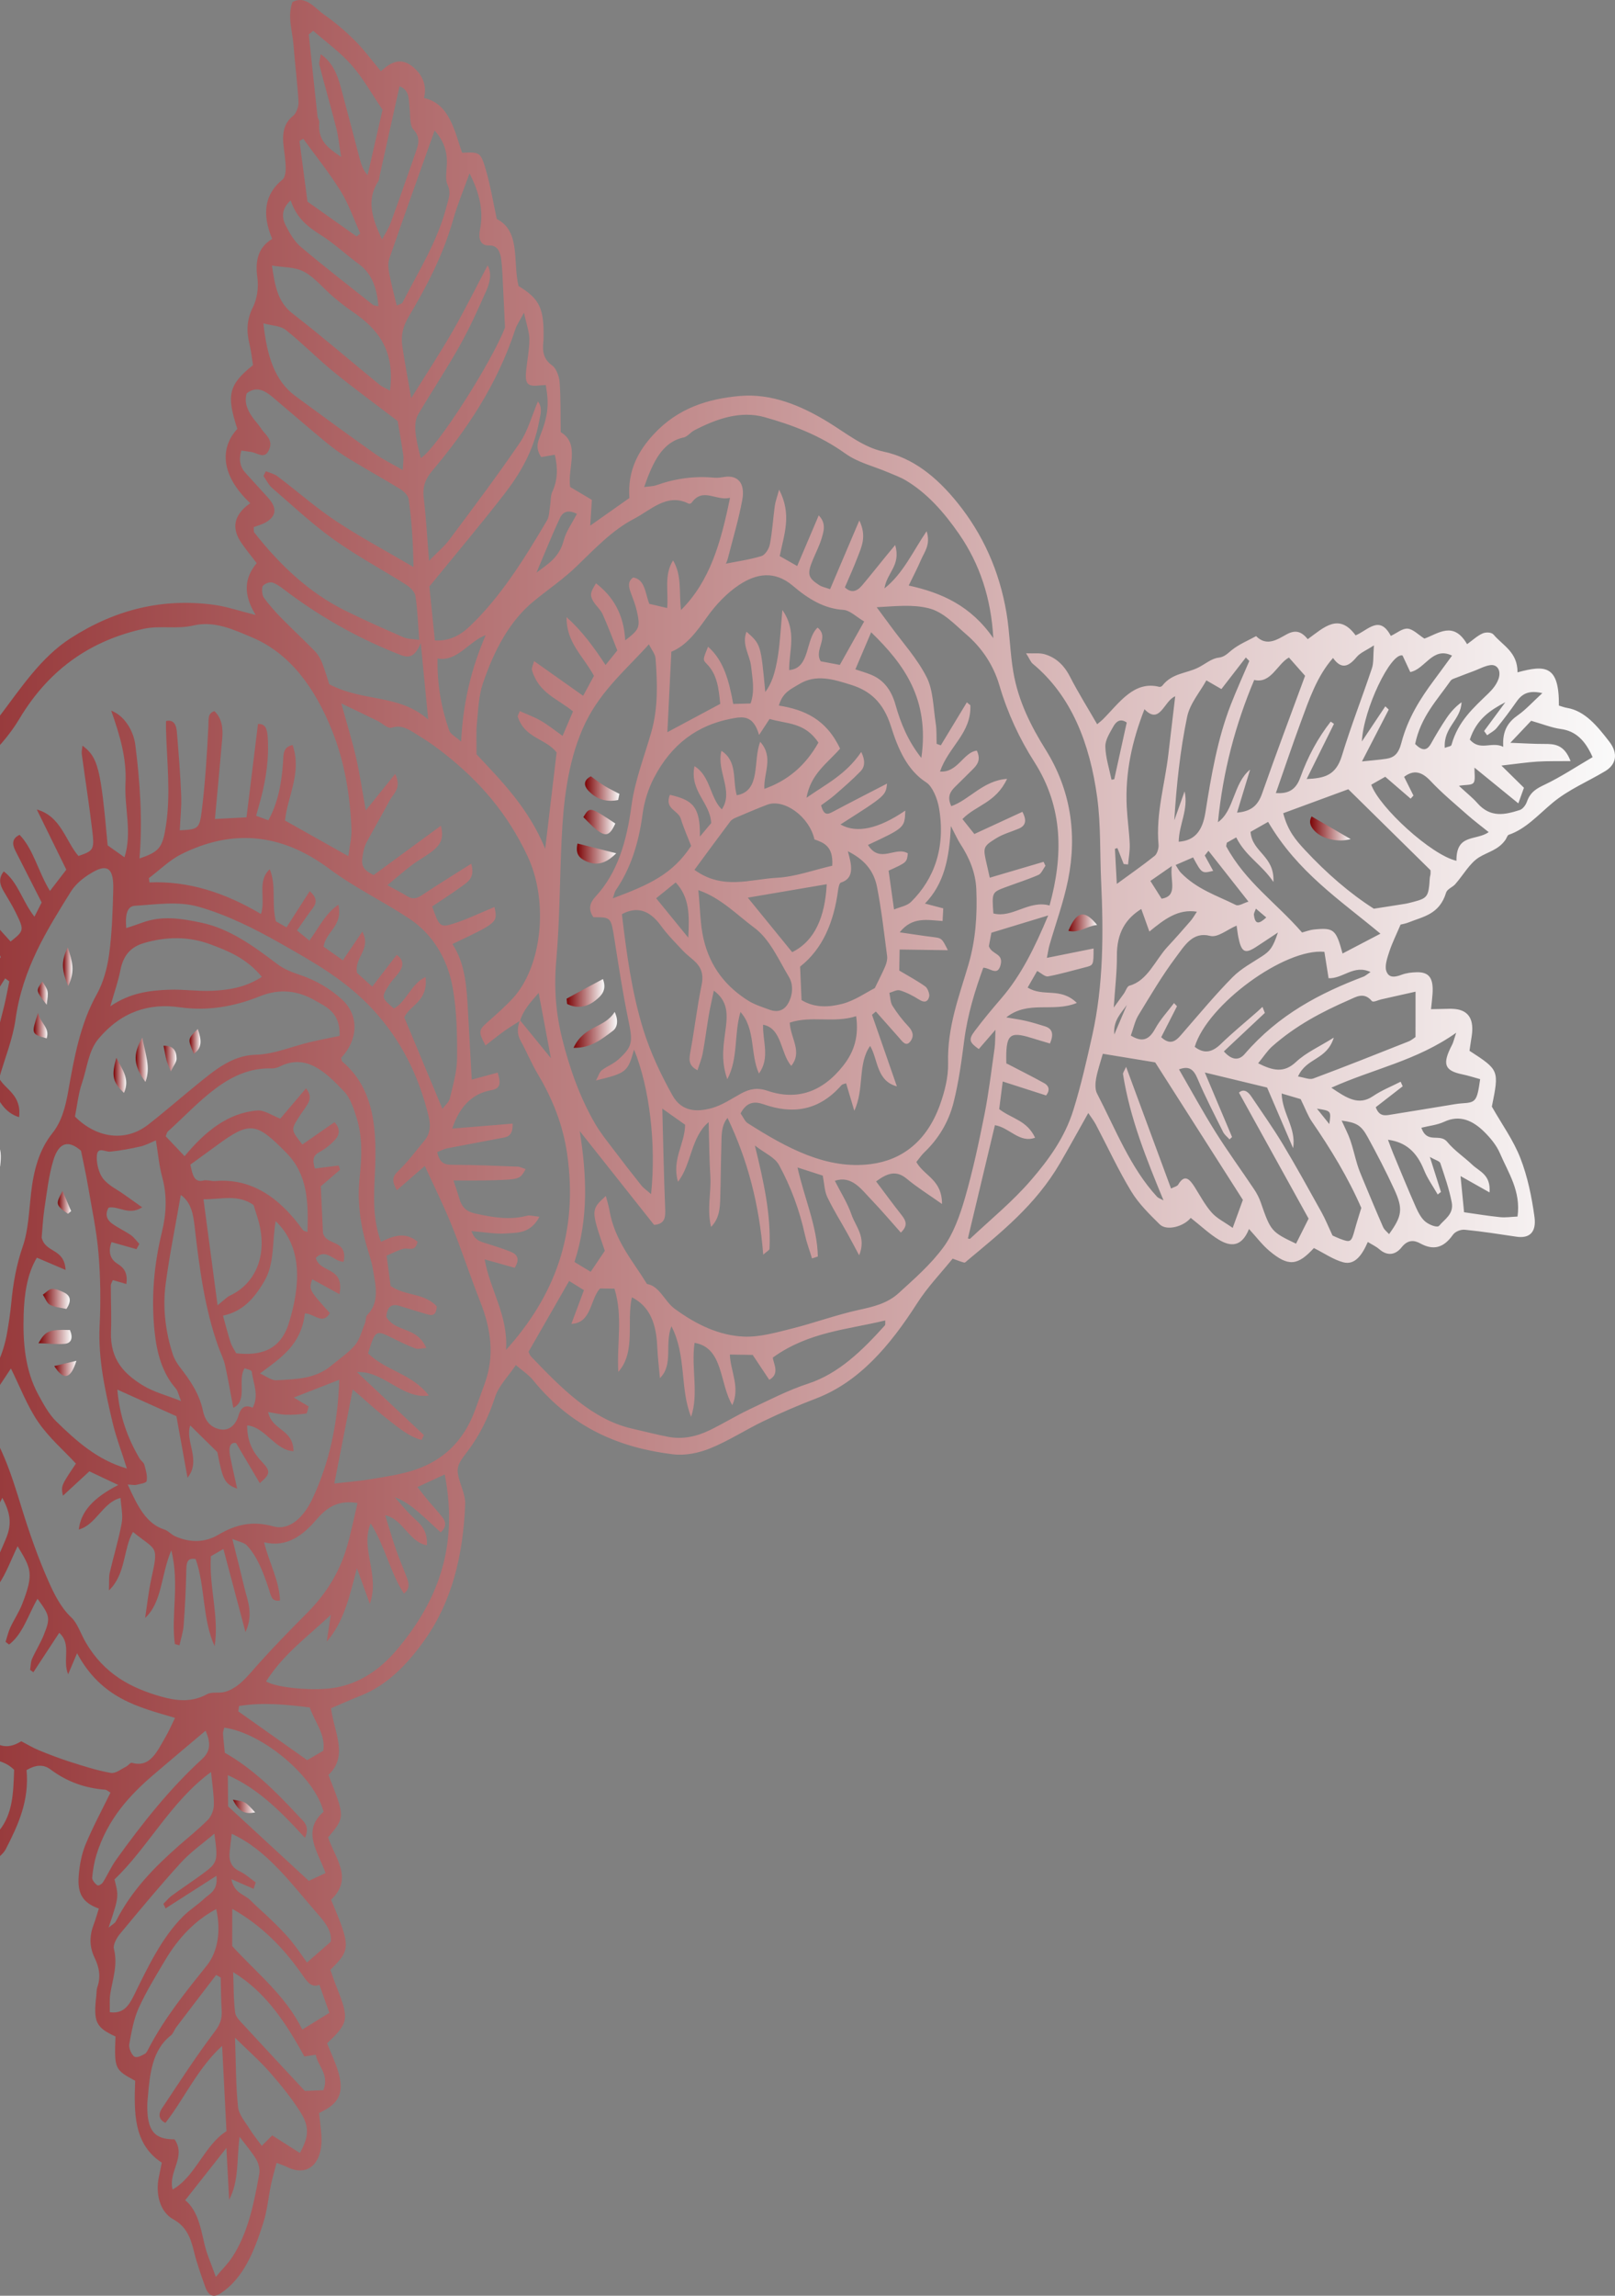 <svg width="114" height="162" viewBox="0 0 114 162" fill="none" xmlns="http://www.w3.org/2000/svg">
<rect x="0" y="0" width="114" height="162" fill="#808080" stroke="none"/>
<path d="M84.051 85.939C84.786 86.518 85.379 87.083 86.033 87.479C86.842 87.969 87.642 88.031 88.164 86.724C88.68 87.285 89.104 87.851 89.604 88.27C90.947 89.399 91.603 89.314 92.745 88.068C93.469 88.431 94.121 88.887 94.812 89.072C95.643 89.295 96.152 88.553 96.551 87.64C96.866 87.835 97.136 87.955 97.365 88.154C97.942 88.657 98.512 88.55 98.936 88.018C99.359 87.487 99.793 87.487 100.257 87.743C101.169 88.245 101.897 88.07 102.549 87.144C102.727 86.892 103.117 86.749 103.402 86.777C104.62 86.895 105.834 87.089 107.05 87.269C107.948 87.401 108.464 86.974 108.316 85.872C108.125 84.462 107.825 83.016 107.324 81.731C106.826 80.45 106.023 79.35 105.307 78.088C105.827 75.512 105.827 75.512 103.729 74.149C103.776 73.839 103.821 73.499 103.877 73.163C104.074 71.953 103.685 71.297 102.693 71.199C102.408 71.171 102.121 71.193 101.835 71.196C101.595 71.198 101.355 71.205 101.014 71.212C101.055 70.801 101.098 70.468 101.12 70.132C101.194 69.027 100.889 68.591 100.017 68.606C99.653 68.613 99.278 68.655 98.935 68.784C98.514 68.942 98.032 69.058 97.854 68.509C97.733 68.14 97.933 67.565 98.076 67.132C98.276 66.526 98.558 65.965 98.865 65.243C98.979 65.213 99.214 65.178 99.435 65.088C100.457 64.676 101.605 64.532 102.076 62.995C102.159 62.724 102.525 62.618 102.726 62.389C103.283 61.756 103.745 60.911 104.39 60.506C105.026 60.108 105.774 59.981 106.273 59.253C106.351 59.137 106.405 58.938 106.5 58.906C107.707 58.5 108.599 57.476 109.605 56.642C110.734 55.706 112.069 55.16 113.304 54.418C114.098 53.943 114.238 53.16 113.593 52.327C112.756 51.245 111.885 50.163 110.611 49.952C110.415 49.919 110.223 49.842 110.04 49.789C110.062 46.944 109.097 46.91 107.119 47.443C107.122 46.011 106.102 45.572 105.43 44.783C105.276 44.602 104.884 44.598 104.656 44.697C104.282 44.86 103.952 45.175 103.559 45.456C102.591 43.791 101.523 44.712 100.547 45.063C100.117 44.79 99.747 44.394 99.366 44.361C98.994 44.33 98.611 44.67 98.176 44.873C97.377 43.362 96.567 44.471 95.69 44.834C94.498 43.206 93.438 44.291 92.313 45.102C91.874 44.573 91.465 44.411 90.817 44.765C90.197 45.102 89.425 45.659 88.666 44.888C88.087 45.209 87.468 45.453 86.943 45.878C86.64 46.123 86.427 46.363 86.015 46.409C85.527 46.463 85.073 46.857 84.603 47.097C83.756 47.53 82.75 47.486 82.054 48.376C82.004 48.44 81.899 48.483 81.83 48.466C80.036 48.017 79.018 49.596 77.845 50.767C77.752 50.86 77.648 50.935 77.446 51.106C76.799 49.983 76.118 48.897 75.523 47.741C75.081 46.88 74.486 46.384 73.742 46.167C73.381 46.061 72.994 46.121 72.429 46.099C72.692 46.521 72.766 46.728 72.893 46.832C75.62 49.086 76.931 52.439 77.451 56.284C77.711 58.213 77.635 60.199 77.726 62.158C77.897 65.84 77.895 69.502 77.103 73.052C76.707 74.826 76.302 76.607 75.771 78.315C75.155 80.3 73.996 81.862 72.792 83.261C71.469 84.798 69.932 86.044 68.483 87.408C68.44 87.449 68.335 87.386 68.323 87.385C68.956 84.731 69.592 82.067 70.229 79.399C71.247 79.555 71.968 80.694 73.065 80.281C72.476 79.046 71.449 78.963 70.531 78.266C70.6 77.724 70.679 77.11 70.781 76.316C71.891 76.673 72.871 76.988 73.84 77.3C74.149 76.916 74.026 76.61 73.714 76.437C72.889 75.978 72.051 75.561 71.037 75.034C71.123 75.181 71.036 75.1 71.034 75.017C70.988 72.994 71.232 72.753 72.806 73.242C73.233 73.375 73.661 73.499 74.115 73.635C74.387 72.994 74.309 72.598 73.767 72.425C73.328 72.286 72.887 72.153 72.443 72.047C72.049 71.953 71.652 71.901 71.03 71.792C72.598 70.559 74.306 71.47 76.013 70.771C74.839 69.627 73.654 70.384 72.539 69.686C72.788 69.252 73.004 68.877 73.212 68.516C73.505 68.672 73.763 68.939 73.978 68.899C74.855 68.738 75.717 68.48 76.586 68.262C77.191 68.111 77.191 68.115 77.193 66.931C76.138 67.143 75.085 67.354 73.897 67.592C73.981 67.173 74.011 66.935 74.075 66.713C74.516 65.18 75.068 63.688 75.388 62.111C76.059 58.8 75.548 55.69 73.817 52.913C72.781 51.251 71.883 49.491 71.529 47.421C71.294 46.055 71.278 44.639 71.049 43.272C70.542 40.245 69.356 37.672 67.582 35.473C66.089 33.623 64.422 32.304 62.355 31.864C60.951 31.565 59.748 30.581 58.484 29.803C56.494 28.58 54.411 27.748 52.208 27.943C49.986 28.14 47.849 28.791 46.131 30.657C45.081 31.797 44.286 33.182 44.427 35.142C43.567 35.749 42.697 36.363 41.663 37.092C41.706 36.405 41.737 35.933 41.779 35.273C41.304 34.99 40.799 34.691 40.246 34.363C40.041 33.026 40.982 31.324 39.58 30.494C39.559 29.177 39.587 28.055 39.501 26.943C39.469 26.534 39.242 25.973 38.976 25.787C38.386 25.372 38.268 24.828 38.355 24.103C38.362 24.053 38.365 24 38.366 23.949C38.418 21.769 38.102 21.094 36.603 20.185C36.187 18.511 36.775 16.318 35.067 15.453C34.807 14.249 34.626 13.133 34.319 12.071C33.926 10.709 33.882 10.727 32.618 10.781C32.075 9.185 31.706 7.303 29.931 6.917C30.129 6.096 29.891 5.382 29.219 4.781C28.341 3.996 27.606 4.362 26.889 5.025C26.252 4.266 25.692 3.503 25.053 2.867C24.373 2.188 23.645 1.57 22.889 1.04C22.204 0.559 21.579 -0.346 20.646 0.138C20.265 1.172 20.646 2.188 20.72 3.195C20.818 4.529 20.999 5.859 21.073 7.195C21.091 7.523 20.906 8.007 20.691 8.175C20.033 8.69 19.912 9.415 20.016 10.303C20.076 10.817 20.16 11.333 20.169 11.847C20.173 12.125 20.109 12.535 19.957 12.658C18.672 13.698 18.474 15.089 19.211 16.858C18.276 17.43 17.98 18.308 18.171 19.613C18.267 20.269 18.139 21.116 17.86 21.665C17.416 22.539 17.382 23.356 17.615 24.306C17.734 24.794 17.784 25.308 17.858 25.766C16.136 27.149 15.967 27.878 16.753 30.265C15.596 31.512 15.461 33.428 17.662 35.507C17.516 35.624 17.38 35.717 17.257 35.833C16.477 36.573 16.401 37.373 17.042 38.315C17.365 38.788 17.726 39.22 18.121 39.738C17.246 40.779 17.149 41.933 18.047 43.397C16.889 43.109 15.995 42.798 15.089 42.677C11.51 42.199 8.175 42.983 4.979 45.039C2.882 46.389 1.48 48.546 -0.067 50.587C-0.511 51.172 -1.026 51.67 -1.461 52.264C-2.659 53.897 -3.888 55.503 -5.001 57.228C-6.102 58.935 -6.242 61.056 -6.144 63.32C-8.242 64.091 -10.451 64.651 -12.042 66.791C-13.59 68.872 -14.07 71.593 -14.713 74.384C-14.841 73.619 -14.811 73.63 -14.681 73.065C-14.61 72.754 -14.657 72.394 -14.65 72.058C-14.919 72.05 -15.269 71.906 -15.438 72.065C-15.777 72.385 -16.044 72.5 -16.399 72.131C-16.455 72.074 -16.61 72.043 -16.628 72.078C-17.141 73.066 -17.965 72.435 -18.627 72.575C-19.711 72.804 -20.41 73.415 -20.646 74.789C-20.679 74.984 -20.735 75.172 -20.767 75.304C-21.613 75.357 -22.436 75.273 -23.195 75.493C-24.043 75.738 -24.361 76.66 -24.22 77.891C-24.742 77.806 -25.093 77.732 -25.445 77.695C-26.881 77.544 -27.88 78.383 -28.221 80.101C-28.363 80.817 -28.7 81.09 -29.237 81.187C-30.292 81.378 -31.087 82.018 -31.217 83.451C-31.271 84.04 -31.109 84.668 -31.05 85.235C-31.561 85.717 -32.119 86.12 -32.548 86.68C-33.129 87.44 -33.063 87.91 -32.358 88.567C-31.692 89.186 -30.986 89.732 -30.276 90.327C-29.994 92.404 -29.994 92.404 -26.884 94.187C-26.997 96.064 -26.246 97.049 -23.381 97.684C-23.501 99.706 -23.076 100.17 -21.521 100.79C-19.252 101.696 -16.983 101.431 -14.62 101.416C-13.816 103.461 -12.66 105.135 -10.893 106.549C-11.463 106.702 -11.789 106.808 -12.12 106.877C-13.1 107.08 -13.357 107.373 -13.539 108.596C-13.606 109.041 -13.633 109.499 -13.683 109.988C-14.825 110.448 -16.256 110.501 -16.053 112.689C-18.142 113.398 -18.841 114.139 -18.606 116.596C-19.949 117.187 -21.548 117.563 -21.125 120.129C-23.842 121.399 -23.842 121.399 -23.5 124.969C-25.287 126.071 -25.533 126.868 -24.834 129.362C-25.611 130.763 -27.163 131.928 -25.758 134.071C-26.339 135.634 -26.902 137.156 -27.472 138.673C-27.523 138.809 -27.67 138.913 -27.677 139.044C-27.714 139.747 -27.925 140.6 -27.684 141.121C-27.389 141.76 -26.732 141.237 -26.236 141.141C-24.917 140.886 -23.595 140.646 -22.284 140.348C-21.772 140.231 -21.283 139.972 -20.726 139.756C-19.718 141.652 -18.789 140.194 -17.79 139.662C-17.438 139.882 -17.072 140.111 -16.594 140.41C-16.031 139.843 -15.445 139.25 -14.802 138.603C-13.289 139.943 -12.752 137.953 -11.742 137.148C-9.902 138.485 -9.405 136.259 -8.446 135.041C-7.405 135.934 -6.684 135.274 -6.049 134.302C-5.615 133.637 -5.205 132.948 -4.805 132.303C-4.457 132.549 -4.08 133.033 -3.802 132.964C-3.312 132.843 -2.815 132.477 -2.444 132.044C-1.979 131.498 -1.639 130.783 -1.249 130.147C-1.177 130.197 -1.084 130.226 -1.043 130.299C-0.844 130.655 -0.659 131.023 -0.469 131.386C-0.17 131.088 0.214 130.862 0.411 130.478C1.272 128.802 2.076 127.079 1.874 124.905C2.466 124.561 3.026 124.458 3.562 124.858C4.767 125.76 6.058 126.187 7.425 126.29C7.534 126.299 7.64 126.406 7.798 126.495C7.194 127.733 6.558 128.905 6.038 130.158C5.766 130.815 5.616 131.6 5.556 132.352C5.451 133.656 5.861 134.276 6.976 134.677C6.856 135.053 6.756 135.43 6.62 135.783C6.313 136.577 6.295 137.354 6.677 138.147C6.994 138.805 7.134 139.484 6.872 140.216C6.809 140.396 6.82 140.621 6.798 140.825C6.588 142.693 6.757 143.054 8.153 143.706C8.064 145.981 8.094 146.049 9.541 146.828C9.463 149.049 9.407 151.3 11.422 152.608C11.355 152.93 11.286 153.269 11.216 153.606C10.956 154.842 11.304 156.097 12.236 156.608C13.056 157.057 13.424 157.77 13.664 158.77C13.878 159.663 14.187 160.528 14.493 161.384C14.723 162.024 15.08 162.159 15.593 161.817C17.206 160.74 17.963 158.827 18.597 156.82C18.864 155.974 18.948 155.032 19.134 154.14C19.235 153.656 19.377 153.187 19.523 152.622C19.829 152.741 20.056 152.811 20.272 152.918C21.741 153.646 22.818 152.648 22.684 150.668C22.649 150.159 22.581 149.652 22.525 149.107C22.714 149.006 22.858 148.934 23 148.853C23.978 148.292 24.262 147.558 23.896 146.264C23.691 145.542 23.36 144.872 23.088 144.183C24.612 142.756 24.659 142.468 23.774 140.249C23.609 139.834 23.465 139.405 23.318 138.999C24.765 137.587 24.767 137.362 23.369 134.05C24.98 132.557 23.633 131.097 23.161 129.652C24.363 128.229 24.363 128.229 23.183 125.249C24.621 123.896 23.574 122.221 23.367 120.542C24.062 120.247 24.769 119.929 25.486 119.645C27.317 118.918 28.732 117.481 29.987 115.709C31.905 113.002 32.693 109.744 32.836 106.15C32.85 105.817 32.76 105.448 32.652 105.13C32.145 103.644 32.149 103.523 32.989 102.427C33.839 101.318 34.465 100.053 34.939 98.602C35.211 97.769 35.862 97.147 36.411 96.326C36.843 96.7 37.293 96.98 37.635 97.4C40.409 100.809 43.826 102.174 47.499 102.622C48.367 102.727 49.302 102.537 50.129 102.203C51.427 101.679 52.648 100.879 53.925 100.268C55.133 99.689 56.361 99.16 57.599 98.686C60.636 97.525 62.81 94.977 64.74 91.963C65.49 90.793 66.433 89.824 67.244 88.817C67.588 88.938 67.822 89.035 68.062 89.094C68.125 89.11 68.206 89.013 68.273 88.957C70.655 86.967 73.088 85.052 74.819 82.086C75.48 80.952 76.115 79.79 76.819 78.54C77.017 78.839 77.213 79.084 77.362 79.367C78.189 80.936 78.942 82.574 79.849 84.065C80.393 84.961 81.142 85.681 81.854 86.39C82.358 86.893 83.574 86.541 84.051 85.939ZM-13.588 111.63C-13.842 111.972 -14.096 112.315 -14.522 112.89C-12.215 113.081 -10.408 114.233 -8.559 115.229C-7.874 115.597 -7.461 116.117 -7.52 117.192C-7.803 117.159 -8.097 117.212 -8.333 117.082C-10.525 115.887 -12.885 115.887 -15.159 115.292C-15.694 115.152 -16.37 115.102 -16.82 116.025C-14.046 117.027 -11.228 117.184 -8.374 118.332C-9.158 119.231 -9.761 119.923 -10.426 120.686C-12.682 118.78 -15.181 118.469 -17.736 118.503C-18.255 118.51 -18.775 118.474 -19.294 118.457C-19.4 118.807 -19.506 119.157 -19.637 119.587C-16.769 119.824 -13.937 119.519 -11.214 121.512C-11.917 122.373 -12.508 123.097 -13.024 123.73C-13.407 123.494 -13.646 123.275 -13.908 123.199C-14.828 122.933 -15.75 122.65 -16.681 122.499C-18.068 122.276 -19.457 122.269 -20.797 122.784C-21.01 122.866 -21.176 123.124 -21.364 123.3C-21.337 123.43 -21.311 123.56 -21.284 123.691C-18.872 123.592 -16.467 123.577 -14.121 124.626C-14.64 125.877 -15.366 126.422 -16.551 126.021C-17.464 125.713 -18.419 125.631 -19.51 125.419C-18.558 126.904 -17.199 126.2 -16.135 127.129C-16.428 127.539 -16.674 127.884 -16.935 128.251C-18.112 127.354 -19.275 127.256 -20.47 127.424C-21.652 127.591 -22.837 127.733 -24.104 127.896C-24.152 126.02 -22.576 126.534 -21.86 125.579C-22.16 124.638 -22.483 123.628 -22.872 122.408C-21.797 122.03 -20.884 121.709 -19.836 121.341C-19.896 120.815 -19.952 120.223 -20.033 119.636C-20.14 118.864 -19.937 118.447 -19.282 118.499C-18.889 118.321 -18.507 118.079 -18.1 117.975C-17.183 117.742 -17.028 117.468 -17.276 116.302C-17.568 114.935 -17.426 114.592 -16.369 114.243C-16.104 114.155 -15.814 114.179 -15.537 114.143C-14.839 114.053 -14.697 113.828 -14.786 112.972C-14.939 111.506 -14.796 111.352 -13.576 111.683C-13.009 111.447 -12.419 111.251 -12.309 110.313C-10.733 110.991 -9.016 111.156 -8.499 113.54C-10.23 112.89 -11.909 112.26 -13.588 111.63ZM-3.191 131.388C-3.326 131.472 -3.462 131.556 -3.648 131.671C-3.863 130.951 -4.054 130.31 -4.278 129.556C-5.779 130.768 -5.735 133.445 -7.62 134.207C-7.671 133.49 -7.713 132.902 -7.76 132.245C-9.324 133.128 -9.136 135.582 -10.658 136.162C-10.913 135.733 -11.141 135.351 -11.371 134.965C-12.34 135.684 -12.639 137.197 -13.942 137.666C-13.931 137.186 -13.922 136.768 -13.91 136.259C-15.204 136.694 -15.589 138.174 -16.666 138.795C-16.658 138.232 -16.723 137.816 -16.635 137.466C-15.998 134.938 -15.916 132.331 -16.075 129.684C-16.119 128.954 -16.007 128.366 -15.253 128.163C-14.993 128.851 -14.742 129.516 -14.441 130.312C-14.132 129.477 -14.517 128.895 -14.614 128.272C-14.67 127.914 -14.706 127.393 -14.551 127.177C-13.926 126.308 -13.223 125.528 -12.378 124.51C-12.237 128.407 -12.273 131.936 -12.9 135.722C-12.164 134.786 -11.901 134.037 -11.847 132.913C-11.743 130.753 -11.538 128.591 -11.597 126.431C-11.653 124.421 -11.366 122.802 -9.879 121.849C-9.819 121.81 -9.734 121.834 -9.53 121.819C-9.507 122.783 -9.454 123.744 -9.468 124.7C-9.483 125.732 -9.562 126.758 -9.609 127.789C-9.654 128.766 -9.713 129.744 -9.731 130.724C-9.748 131.672 -10.298 132.573 -9.828 133.813C-9.638 133.368 -9.492 133.137 -9.434 132.873C-8.705 129.522 -8.715 126.051 -8.751 122.596C-8.773 120.481 -8.296 119.328 -6.626 118.438C-6.573 119.645 -6.495 120.83 -6.473 122.014C-6.451 123.251 -6.449 124.491 -6.499 125.723C-6.547 126.905 -6.753 128.077 -6.744 129.258C-6.736 130.442 -7.34 131.523 -6.937 132.769C-6.097 130.821 -6.057 128.603 -5.866 126.476C-5.669 124.272 -5.747 122.017 -5.703 119.685C-5.141 120.307 -4.706 120.965 -4.158 121.353C-3.318 121.948 -3.035 122.798 -2.979 123.909C-2.877 125.939 -3.08 127.916 -3.417 129.873C-3.516 130.447 -3.579 130.977 -3.184 131.421C-2.444 128.928 -2.077 126.348 -2.376 123.415C-1.218 124.314 0.039 123.92 0.997 124.886C0.939 126.474 0.921 127.997 -0.085 129.214C-0.284 128.439 -0.451 127.785 -0.707 126.785C-1.106 127.516 -1.348 127.951 -1.584 128.391C-2.12 129.389 -2.655 130.389 -3.191 131.388ZM36.698 71.986C36.532 72.474 36.465 72.933 36.749 73.442C37.175 74.207 37.515 75.049 37.962 75.794C38.98 77.494 39.737 79.362 40.033 81.418C40.852 87.104 39.105 91.493 35.721 95.256C35.88 92.817 34.6 91.063 34.209 88.867C35.028 89.096 35.696 89.283 36.328 89.46C36.727 88.852 36.495 88.513 36.084 88.344C35.46 88.088 34.82 87.899 34.183 87.696C33.836 87.585 33.495 87.484 33.282 86.872C34.184 86.942 34.984 87.1 35.766 87.037C36.545 86.974 37.436 87.058 38.077 85.861C37.653 85.821 37.41 85.732 37.194 85.789C35.978 86.11 34.786 85.906 33.561 85.637C32.924 85.496 32.606 85.217 32.406 84.522C32.301 84.157 32.174 83.802 32.01 83.3C33.004 83.297 33.856 83.312 34.706 83.287C36.697 83.228 36.697 83.219 37.105 82.498C36.89 82.43 36.711 82.33 36.532 82.324C35.021 82.266 33.51 82.2 32 82.196C31.47 82.194 31.038 82.159 30.863 81.298C31.123 81.197 31.342 81.075 31.571 81.03C32.811 80.785 34.055 80.566 35.295 80.323C35.71 80.242 36.216 80.267 36.185 79.288C34.753 79.406 33.361 79.52 31.924 79.638C32.41 78.12 33.338 77.162 34.649 76.936C35.28 76.826 35.394 76.532 35.13 75.689C34.466 75.868 33.825 76.042 33.299 76.184C33.206 74.489 33.119 72.898 33.031 71.308C32.939 69.658 32.85 68.007 31.934 66.617C35.14 65.097 35.14 65.097 34.902 64.003C33.925 64.405 32.959 64.881 31.957 65.192C31.065 65.469 30.986 65.342 30.505 63.964C31.194 63.5 31.904 63.05 32.59 62.549C33.028 62.23 33.554 61.927 33.261 60.95C32.084 61.695 30.936 62.399 29.809 63.152C29.461 63.384 29.156 63.495 28.778 63.26C28.38 63.012 27.967 62.807 27.342 62.464C28.029 61.897 28.543 61.443 29.08 61.039C29.562 60.676 30.091 60.407 30.563 60.026C31 59.672 31.389 59.224 31.116 58.27C29.509 59.449 27.965 60.581 26.372 61.75C25.581 61.344 25.447 61.086 25.639 60.149C25.689 59.904 25.763 59.651 25.874 59.444C26.413 58.444 26.979 57.467 27.517 56.466C27.777 55.982 28.368 55.627 27.898 54.608C27.206 55.465 26.581 56.24 25.82 57.185C25.566 55.78 25.397 54.611 25.137 53.472C24.872 52.308 24.517 51.175 24.093 49.636C25.143 50.141 25.896 50.5 26.646 50.867C26.987 51.034 27.376 51.443 27.651 51.35C28.422 51.087 29.009 51.585 29.626 51.956C30.261 52.337 30.875 52.786 31.472 53.26C33.803 55.113 35.79 57.329 37.239 60.414C38.766 63.667 38.233 68.249 36.197 70.446C35.621 71.068 34.993 71.614 34.371 72.165C33.785 72.686 33.759 72.831 34.271 73.772C34.707 73.435 35.141 73.082 35.589 72.76C35.954 72.497 36.337 72.272 36.712 72.03C36.964 71.218 37.472 70.712 38.023 70.061C38.316 71.627 38.574 73.003 38.885 74.665C38.032 73.622 37.365 72.804 36.698 71.986ZM-3.935 74.079C-3.854 73.689 -3.839 73.496 -3.778 73.332C-3.371 72.243 -3.275 71.139 -3.473 69.907C-3.669 68.683 -3.85 67.495 -4.278 66.334C-4.54 65.623 -4.348 64.632 -4.652 63.974C-5.546 62.042 -5.106 60.358 -4.334 58.752C-3.35 56.703 -2.19 54.824 -0.687 53.305C0.062 52.549 0.786 51.699 1.361 50.736C3.562 47.051 6.596 45.158 10.127 44.374C11.266 44.122 12.496 44.413 13.63 44.142C15.123 43.785 16.466 44.418 17.803 44.983C20.438 46.096 22.219 48.49 23.452 51.584C24.322 53.768 24.71 56.095 24.807 58.486C24.832 59.129 24.665 59.776 24.587 60.415C23.037 59.542 21.591 58.728 20.119 57.899C20.288 56.196 21.326 54.549 20.656 52.572C19.944 52.713 20.015 53.276 19.98 53.783C19.88 55.232 19.64 56.622 18.942 57.882C18.669 57.782 18.412 57.687 18.079 57.565C18.208 57.101 18.318 56.729 18.415 56.352C18.784 54.933 19.007 53.482 18.894 51.961C18.857 51.459 18.733 51.047 18.21 51.09C17.938 53.302 17.668 55.499 17.4 57.676C16.589 57.719 15.886 57.755 15.172 57.793C15.354 55.8 15.528 53.963 15.687 52.123C15.752 51.385 15.669 50.691 15.137 50.181C14.646 50.334 14.734 50.747 14.71 51.24C14.61 53.24 14.485 55.243 14.241 57.216C14.079 58.524 13.959 58.521 12.69 58.59C12.728 57.764 12.821 56.945 12.789 56.129C12.73 54.638 12.612 53.148 12.486 51.659C12.446 51.195 12.294 50.746 11.718 50.88C11.718 51.102 11.713 51.294 11.718 51.486C11.782 53.75 12.061 56.019 11.712 58.272C11.476 59.796 11.262 60.107 9.847 60.575C10.07 57.88 9.89 55.217 9.551 52.557C9.423 51.551 8.77 50.487 7.85 50.148C8.463 51.898 8.95 53.511 8.858 55.279C8.77 56.989 9.346 58.755 8.786 60.494C8.336 60.176 7.957 59.907 7.599 59.654C7.111 54.196 6.924 53.438 5.821 52.616C5.801 52.838 5.748 53.03 5.772 53.208C6.02 55.045 6.311 56.875 6.526 58.717C6.67 59.962 6.574 60.048 5.538 60.402C4.631 59.361 4.3 57.583 2.6 57.125C3.38 58.716 4.018 60.017 4.681 61.368C4.266 61.908 3.891 62.396 3.527 62.87C2.695 61.523 2.37 59.933 1.384 58.911C0.866 59.152 0.835 59.536 1.082 60.025C1.677 61.199 2.275 62.371 2.941 63.682C2.826 63.91 2.648 64.261 2.432 64.686C1.597 63.641 1.268 62.24 0.267 61.491C-0.138 62.002 -0.005 62.438 0.26 62.891C0.553 63.391 0.861 63.881 1.118 64.408C1.722 65.644 1.705 65.678 0.748 66.44C-0.125 65.474 -0.979 64.529 -1.834 63.583C-1.915 63.672 -1.996 63.76 -2.078 63.849C-1.935 65.516 -0.477 66.12 0.051 67.537C-1.236 69.653 -2.529 71.774 -3.935 74.079ZM-5.839 78.437C-5.83 78.559 -5.821 78.68 -5.812 78.801C-5.969 78.927 -6.118 79.149 -6.284 79.165C-7.048 79.238 -7.828 79.384 -8.583 79.26C-9.837 79.053 -11.08 78.677 -12.322 78.333C-12.639 78.245 -12.938 78.166 -12.978 78.644C-12.994 78.837 -12.745 79.215 -12.57 79.278C-11.623 79.619 -10.67 79.975 -9.702 80.161C-8.46 80.4 -7.203 80.483 -5.834 80.648C-5.874 80.982 -5.821 81.416 -5.967 81.608C-6.688 82.554 -7.377 83.608 -8.47 83.895C-9.694 84.216 -10.931 84.478 -12.167 84.735C-12.594 84.824 -13.067 84.759 -13.2 85.665C-11.825 85.75 -10.514 85.779 -9.282 85.344C-8.044 84.908 -6.878 84.181 -5.658 83.571C-6.029 84.846 -6.836 86.046 -7.835 86.933C-8.737 87.735 -9.723 88.281 -10.798 88.609C-11.223 88.739 -11.659 88.892 -11.56 89.761C-9.589 89.394 -7.859 88.524 -6.253 87.158C-6.623 87.982 -7.028 88.739 -7.522 89.386C-8.047 90.072 -8.653 90.659 -9.232 91.276C-9.754 91.832 -10.623 91.755 -11.075 92.831C-9.004 92.897 -7.765 91.277 -6.34 90.066C-6.583 90.767 -6.94 91.355 -7.185 92.013C-7.676 93.336 -8.509 94.158 -9.512 94.774C-9.73 94.908 -10.002 94.996 -10.139 95.216C-10.296 95.469 -10.331 95.847 -10.459 96.314C-8.509 95.657 -7.165 94.422 -6.257 92.387C-6.138 92.726 -6.016 93.113 -6.112 93.248C-6.97 94.44 -7.59 95.93 -8.802 96.691C-9.125 96.893 -9.537 97.111 -9.443 98.04C-8.677 97.574 -7.943 97.283 -7.367 96.731C-6.792 96.182 -6.376 95.373 -5.877 94.659C-5.592 95.381 -5.589 96.058 -5.769 96.863C-6.247 99.017 -6.986 100.964 -8.048 102.736C-8.513 103.512 -8.942 104.145 -9.838 103.638C-9.954 104.217 -10.049 104.69 -10.181 105.353C-10.661 105.082 -11.144 104.972 -11.435 104.613C-12.082 103.816 -12.806 102.996 -13.188 102.003C-14.199 99.385 -15.299 96.791 -15.652 93.859C-15.824 92.434 -16.092 91.017 -16.395 89.622C-16.811 87.71 -16.777 85.841 -16.47 83.945C-16.139 81.895 -15.362 80.106 -14.62 78.297C-14.094 77.016 -13.73 75.693 -13.527 74.251C-13.264 72.379 -12.903 70.484 -11.995 68.959C-10.511 66.464 -8.365 65.4 -5.98 65.008C-4.646 67.754 -4.235 69.52 -4.551 71.267C-5.039 70.922 -5.49 70.563 -5.968 70.276C-6.384 70.026 -6.751 69.289 -7.344 69.833C-6.647 71.26 -6.492 71.404 -4.582 72.398C-4.76 72.915 -4.936 73.426 -5.078 73.839C-6.457 73.92 -7.346 72.575 -8.643 72.267C-8.573 72.774 -8.605 73.141 -8.496 73.232C-7.545 74.03 -6.569 74.778 -5.492 75.627C-5.574 75.973 -5.684 76.437 -5.786 76.867C-7.711 77.158 -9.251 75.769 -10.952 75.234C-11.006 75.503 -11.095 75.716 -11.053 75.772C-9.633 77.656 -7.682 77.875 -5.839 78.437ZM57.319 88.802C57.457 88.757 57.594 88.71 57.731 88.665C57.681 86.521 56.784 84.58 56.294 82.382C56.987 82.605 57.568 82.793 58.077 82.957C58.187 83.517 58.2 84.055 58.393 84.461C58.813 85.346 59.329 86.161 59.8 87.009C60.064 87.484 60.318 87.968 60.647 88.58C61.166 87.292 60.399 86.556 60.114 85.731C59.823 84.885 59.341 84.138 58.929 83.323C60.111 82.927 60.78 83.899 61.5 84.65C62.221 85.403 62.906 86.213 63.588 86.977C64.101 86.492 63.958 86.143 63.644 85.745C63.045 84.987 62.471 84.2 61.842 83.366C62.629 82.785 63.257 82.553 64.008 83.18C64.753 83.8 65.56 84.299 66.494 84.959C66.5 83.239 65.255 83.003 64.682 81.998C64.866 81.773 65.041 81.511 65.253 81.308C66.212 80.391 66.951 79.224 67.312 77.791C67.667 76.388 67.869 74.909 68.058 73.444C68.295 71.603 68.815 69.916 69.408 68.287C69.899 68.292 70.428 68.929 70.635 68.067C70.83 67.254 70.011 67.374 69.802 66.767C69.857 66.474 69.93 66.091 69.981 65.817C71.302 65.415 72.525 65.043 73.991 64.598C73.009 66.947 72.047 68.859 70.7 70.426C70.05 71.182 69.407 71.948 68.801 72.757C68.353 73.355 68.42 73.554 69.09 74.027C69.427 73.638 69.766 73.246 70.268 72.668C70.241 73.287 70.254 73.633 70.206 73.963C69.981 75.53 69.797 77.111 69.491 78.649C69.094 80.636 68.669 82.624 68.114 84.541C67.758 85.769 67.299 87.047 66.614 87.984C65.698 89.237 64.547 90.231 63.443 91.242C62.617 91.998 61.611 92.215 60.597 92.438C59.004 92.789 57.448 93.365 55.861 93.761C54.755 94.035 53.623 94.365 52.503 94.317C50.775 94.243 49.165 93.483 47.62 92.35C46.913 91.832 46.552 90.741 45.67 90.606C44.665 88.964 43.382 87.544 43.018 85.394C42.962 85.068 42.857 84.754 42.764 84.394C41.701 85.37 41.701 85.37 42.693 88.264C42.385 88.721 42.078 89.176 41.696 89.744C41.317 89.516 40.939 89.287 40.55 89.052C41.562 85.944 41.408 82.891 40.922 79.815C42.714 82.076 44.483 84.307 46.17 86.434C46.963 86.373 46.978 85.888 46.951 85.232C46.855 82.897 46.814 80.562 46.751 78.229C47.356 78.656 47.872 79.022 48.359 79.366C48.352 80.731 47.4 81.794 47.858 83.391C48.825 82.153 48.761 80.237 50.022 79.184C50.064 80.658 50.068 81.837 50.142 83.014C50.213 84.152 49.887 85.294 50.193 86.579C50.779 85.979 50.819 85.262 50.841 84.556C50.879 83.319 50.883 82.079 50.919 80.841C50.939 80.163 50.89 79.441 51.355 78.886C52.794 81.884 53.6 85.039 53.874 88.535C54.143 88.293 54.312 88.218 54.317 88.124C54.43 85.734 53.923 83.44 53.284 80.831C54.01 81.397 54.687 81.653 54.996 82.221C55.812 83.718 56.432 85.368 56.817 87.132C56.944 87.703 57.15 88.246 57.319 88.802ZM5.44 116.661C7.178 119.875 9.762 120.454 12.353 121.223C12.076 121.786 11.906 122.191 11.693 122.552C11.102 123.557 10.61 124.769 9.313 124.392C9.198 124.359 9.051 124.591 8.906 124.661C8.547 124.833 8.166 125.165 7.821 125.105C6.862 124.938 5.912 124.629 4.966 124.329C4.217 124.092 3.476 123.805 2.739 123.505C2.342 123.344 1.962 123.109 1.505 122.873C0.8 123.286 0.22 123.4 -0.6 122.827C-1.729 122.039 -2.786 121.075 -3.869 120.176C-3.965 120.096 -4.038 119.95 -4.094 119.817C-4.436 118.985 -4.746 118.131 -5.113 117.316C-5.66 116.102 -6.143 114.81 -6.844 113.748C-7.456 112.819 -7.858 111.855 -8.071 110.729C-8.302 109.515 -8.48 108.285 -8.748 107.084C-8.978 106.053 -8.694 105.338 -8.202 104.566C-7.423 103.344 -6.712 102.042 -6.059 100.704C-5.693 99.954 -5.502 99.063 -5.209 98.166C-4.677 99.571 -4.188 100.866 -3.651 102.285C-3.984 102.63 -4.393 103.023 -4.773 103.459C-5.145 103.887 -5.46 104.368 -5.226 105.292C-4.559 104.6 -4.027 104 -3.456 103.467C-2.895 102.944 -2.325 102.477 -2.433 101.399C-2.448 101.248 -2.207 101.065 -2.052 100.853C-1.21 102.007 -0.408 103.053 -0.116 104.636C-0.977 106.095 -1.868 107.586 -2.733 109.1C-2.814 109.243 -2.735 109.534 -2.729 109.887C-1.194 109.034 -0.665 107.253 0.166 105.694C0.697 106.701 0.88 107.486 0.418 108.581C-0.216 110.082 -0.835 111.533 -1.921 112.592C-2.074 112.741 -2.087 113.117 -2.233 113.624C-1.142 113.31 -0.591 112.526 -0.087 111.789C0.442 111.014 0.791 110.042 1.243 109.107C2.168 110.659 2.429 110.98 1.569 113.183C1.339 113.772 0.99 114.282 0.725 114.852C0.582 115.162 0.502 115.521 0.394 115.858C0.476 115.92 0.558 115.982 0.64 116.045C1.616 115.314 2 113.922 2.647 112.817C3.53 114.014 3.572 114.175 3.087 115.378C2.849 115.966 2.515 116.487 2.26 117.065C2.163 117.284 2.167 117.577 2.126 117.837C2.202 117.892 2.279 117.946 2.356 118.002C2.967 117.07 3.579 116.137 4.181 115.219C5.08 116.022 4.386 117.162 4.811 118.141C5.003 117.688 5.147 117.35 5.44 116.661ZM12.344 116.012C12.452 116.041 12.56 116.07 12.668 116.1C12.771 115.627 12.93 115.163 12.965 114.68C13.059 113.4 13.123 112.113 13.15 110.825C13.162 110.278 13.208 109.902 13.813 110.02C14.495 111.962 14.271 114.229 15.149 116.163C15.486 114.083 14.749 112.034 14.886 109.815C15.139 109.669 15.413 109.51 15.77 109.304C16.321 111.377 16.785 113.126 17.328 115.169C17.919 113.877 17.466 112.949 17.248 112.022C17.005 110.99 16.741 109.966 16.399 108.591C16.91 108.813 17.234 108.844 17.434 109.06C18.215 109.9 18.617 111.055 19.003 112.214C19.122 112.573 19.163 113.051 19.766 112.935C19.705 111.494 18.999 110.291 18.643 108.832C20.233 109.217 21.365 108.368 22.356 107.208C23.172 106.253 23.976 105.859 25.238 106.059C24.992 107.087 24.784 108.133 24.492 109.139C23.935 111.061 22.928 112.557 21.677 113.818C20.52 114.983 19.367 116.157 18.259 117.393C17.532 118.204 16.868 119.112 15.873 119.388C15.458 119.504 14.97 119.355 14.6 119.558C13.538 120.141 12.454 120.027 11.374 119.719C9.293 119.126 7.352 118.161 6.019 115.835C5.691 115.263 5.46 114.531 5.035 114.135C4.297 113.444 3.828 112.497 3.419 111.574C2.673 109.891 2.052 108.11 1.501 106.314C0.788 103.986 0.058 101.694 -1.416 99.868C-0.638 98.694 0.1 97.581 0.771 96.567C1.407 97.847 1.924 99.218 2.684 100.326C3.451 101.446 4.457 102.305 5.359 103.278C4.301 104.854 4.301 104.854 4.444 105.544C5.122 104.918 5.749 104.341 6.309 103.824C6.981 104.142 7.601 104.435 8.348 104.788C6.589 105.691 5.711 106.655 5.56 107.929C6.773 107.615 7.257 106.009 8.509 105.702C8.545 106.297 8.692 106.924 8.592 107.468C8.374 108.661 8.016 109.807 7.745 110.984C7.675 111.287 7.712 111.633 7.69 112.227C8.898 111.084 8.695 109.277 9.387 108.1C11.035 109.456 11.221 108.967 10.677 111.425C10.48 112.319 10.386 113.254 10.245 114.17C11.458 113.046 11.344 111.181 12.093 109.392C12.686 111.82 12.058 113.948 12.344 116.012ZM27.289 88.605C27.727 88.421 28.093 88.22 28.479 88.122C28.831 88.032 29.311 88.387 29.476 87.618C28.566 86.872 27.698 87.243 26.891 87.63C26.296 86.004 26.387 84.445 26.464 82.826C26.605 79.85 26.491 76.878 24.164 74.91C24.114 74.868 24.111 74.733 24.086 74.641C25.273 73.392 25.372 71.665 24.151 70.538C23.301 69.754 22.274 69.172 21.262 68.827C20.66 68.621 20.088 68.42 19.559 68.019C17.886 66.751 16.22 65.541 14.249 65.118C12.81 64.809 11.42 64.589 10.021 65.114C9.662 65.248 9.296 65.36 8.912 65.491C8.837 64.675 8.924 63.953 9.51 63.917C11.01 63.827 12.569 63.573 14.011 63.984C15.998 64.549 17.95 65.516 19.826 66.584C22.115 67.887 24.43 69.163 26.387 71.308C28.268 73.37 29.548 75.834 30.262 78.8C30.425 79.478 30.345 80.026 29.958 80.49C29.349 81.221 28.771 82.005 28.103 82.64C27.664 83.057 27.662 83.356 28.015 83.988C28.693 83.399 29.308 82.863 29.986 82.274C30.627 83.679 31.311 85.049 31.891 86.484C32.603 88.249 33.199 90.085 33.9 91.857C34.66 93.781 34.932 95.691 34.203 97.664C33.98 98.265 33.763 98.871 33.544 99.475C32.714 101.77 31.212 103.055 29.351 103.697C28.342 104.044 27.281 104.19 26.236 104.369C25.365 104.517 24.482 104.581 23.6 104.683C24.043 102.422 24.462 100.281 24.9 98.045C25.739 98.768 26.503 99.478 27.306 100.106C28.083 100.712 28.857 101.377 29.756 101.611C29.811 101.496 29.866 101.381 29.922 101.266C28.346 99.785 26.771 98.304 25.195 96.824C27.056 96.696 28.402 98.763 30.272 98.474C29.07 96.921 27.288 96.759 25.982 95.501C26.486 93.853 26.525 93.834 27.68 94.409C28.218 94.677 28.76 94.941 29.313 95.153C29.508 95.228 29.739 95.144 30.093 95.125C29.416 93.562 27.951 94.065 27.269 92.927C27.334 92.147 27.685 91.987 28.217 92.155C28.855 92.358 29.495 92.545 30.134 92.74C30.487 92.847 30.796 92.861 30.831 92.18C29.908 91.211 28.646 91.473 27.573 90.747C27.488 90.098 27.395 89.4 27.289 88.605ZM-0.061 76.09C0.363 74.607 0.901 73.317 1.095 71.936C1.598 68.33 3.312 65.64 4.996 62.927C5.375 62.316 5.982 61.867 6.558 61.539C7.605 60.939 8.029 61.304 7.994 62.743C7.957 64.286 7.906 65.843 7.702 67.352C7.568 68.334 7.279 69.362 6.831 70.162C5.678 72.219 5.234 74.616 4.817 76.999C4.614 78.158 4.335 79.165 3.697 79.964C2.762 81.134 2.373 82.586 2.191 84.201C2.048 85.469 2 86.82 1.607 87.955C1.158 89.252 0.925 90.561 0.795 91.944C0.728 92.658 0.62 93.368 0.497 94.069C-0.004 96.938 -1.727 98.65 -3.31 100.867C-3.584 100.021 -3.814 99.472 -3.94 98.891C-4.302 97.242 -4.705 95.595 -4.934 93.919C-5.204 91.934 -5.563 89.919 -5.195 87.914C-4.906 86.339 -4.661 84.727 -4.197 83.237C-3.411 80.711 -2.11 78.589 -0.612 76.507C-0.17 77.603 0.3 78.512 1.347 78.832C1.54 77.262 0.373 76.888 -0.061 76.09ZM63.19 38.459C62.892 38.819 62.729 39.011 62.569 39.207C61.994 39.912 61.428 40.629 60.843 41.32C60.489 41.736 60.085 41.879 59.638 41.446C59.94 40.736 60.26 40.044 60.534 39.322C60.812 38.591 61.199 37.849 60.658 36.727C59.914 38.476 59.262 40.01 58.595 41.575C58.283 41.463 58.035 41.424 57.824 41.288C57.016 40.765 56.96 40.499 57.391 39.47C57.598 38.973 57.847 38.498 58.001 37.975C58.144 37.488 58.336 36.93 57.793 36.368C57.281 37.571 56.796 38.712 56.272 39.942C55.805 39.675 55.418 39.455 55.038 39.239C55.354 37.681 55.908 36.306 54.996 34.552C54.843 35.117 54.732 35.399 54.691 35.699C54.568 36.603 54.515 37.53 54.342 38.415C54.278 38.747 53.997 39.165 53.75 39.24C52.896 39.496 52.014 39.619 51.143 39.792C51.228 39.871 51.324 39.619 51.391 39.355C51.737 37.996 52.141 36.656 52.397 35.267C52.61 34.105 52.093 33.518 51.155 33.652C50.917 33.686 50.674 33.732 50.435 33.71C49.033 33.577 47.669 33.761 46.331 34.239C46.095 34.324 45.837 34.316 45.468 34.368C46.091 32.599 46.745 31.19 48.267 30.867C48.53 30.81 48.747 30.502 49.005 30.368C50.59 29.544 52.272 28.961 53.976 29.439C55.928 29.987 57.865 30.712 59.666 32C60.581 32.654 61.672 32.895 62.683 33.329C63.108 33.511 63.545 33.664 63.95 33.906C65.431 34.79 66.632 36.137 67.703 37.688C69.149 39.784 69.961 42.196 70.116 45.035C68.535 42.744 66.472 41.829 64.144 41.318C64.475 40.633 64.764 40.086 65.01 39.509C65.253 38.943 65.708 38.434 65.409 37.486C64.442 38.898 63.766 40.461 62.432 41.522C62.606 40.383 63.607 39.916 63.19 38.459ZM41.163 49.099C39.965 48.252 38.87 47.477 37.703 46.651C37.647 46.875 37.503 47.13 37.554 47.3C38.043 48.934 39.364 49.3 40.447 50.202C40.211 50.756 39.996 51.261 39.712 51.929C39.18 51.552 38.701 51.163 38.19 50.867C37.708 50.587 37.192 50.404 36.691 50.179C36.641 50.299 36.59 50.418 36.54 50.537C37.014 52.103 38.514 52.097 39.291 53.093C39.017 55.412 38.751 57.651 38.485 59.892C37.307 57.02 35.411 55.123 33.637 53.227C33.642 52.42 33.599 51.744 33.661 51.087C33.753 50.127 33.788 49.105 34.08 48.243C34.868 45.915 35.955 43.833 37.678 42.42C38.688 41.593 39.761 40.872 40.712 39.951C41.992 38.712 43.239 37.396 44.738 36.619C45.951 35.99 47.093 34.767 48.603 35.537C48.662 35.567 48.779 35.532 48.822 35.473C49.622 34.362 50.523 35.369 51.531 35.129C50.886 38.3 50.107 41.018 48.073 43.045C47.913 41.81 48.156 40.634 47.511 39.546C46.845 40.598 47.206 41.794 47.093 42.905C46.649 42.801 46.239 42.705 45.833 42.61C45.541 41.885 45.546 40.892 44.699 40.75C44.297 41.027 44.369 41.4 44.523 41.816C44.68 42.241 44.851 42.668 44.952 43.114C45.211 44.258 45.143 44.413 44.132 45.186C44.039 43.342 43.262 42.074 42.07 41.163C41.676 41.79 41.624 41.985 41.869 42.414C42.06 42.75 42.375 42.986 42.535 43.337C42.916 44.174 43.237 45.053 43.576 45.898C43.243 46.309 43.021 46.584 42.744 46.927C41.901 45.639 41.049 44.487 39.992 43.549C39.972 45.357 41.168 46.286 41.927 47.691C41.69 48.131 41.429 48.61 41.163 49.099ZM45.958 84.263C45.653 83.994 45.432 83.851 45.264 83.641C44.617 82.832 43.981 82.009 43.352 81.177C42.896 80.572 42.412 79.986 42.021 79.317C40.952 77.486 40.218 75.433 39.683 73.293C39.236 71.5 39.093 69.686 39.264 67.783C39.514 64.983 39.507 62.136 39.64 59.312C39.768 56.577 40.062 53.907 41.114 51.459C42.214 48.898 44.082 47.375 45.806 45.466C46.002 45.867 46.251 46.155 46.274 46.461C46.407 48.217 46.459 49.97 45.977 51.653C45.483 53.384 44.812 55.076 44.572 56.874C44.232 59.404 43.581 61.601 42.035 63.272C41.649 63.69 41.488 64.152 41.891 64.725C43.144 64.722 43.125 64.726 43.372 66.279C43.671 68.162 43.954 70.053 44.341 71.911C44.677 73.522 44.677 73.831 43.648 74.763C43.295 75.083 42.849 75.237 42.475 75.525C42.322 75.642 42.247 75.916 42.068 76.243C44.228 75.715 44.306 75.649 44.755 74.066C45.847 76.716 46.33 80.743 45.958 84.263ZM67.119 58.289C67.459 58.936 67.597 59.257 67.778 59.535C68.4 60.489 68.868 61.536 68.917 62.773C68.991 64.589 68.866 66.352 68.359 68.077C67.701 70.312 66.857 72.475 66.924 75.017C66.949 76.004 66.675 77.059 66.348 77.967C65.414 80.56 63.652 81.863 61.474 82.144C58.351 82.548 55.53 81.006 52.777 79.256C52.583 79.132 52.458 78.826 52.276 78.569C52.715 77.728 53.286 77.707 53.916 77.929C55.948 78.641 57.805 78.391 59.39 76.584C59.465 76.498 59.598 76.493 59.725 76.44C59.902 77.035 60.065 77.582 60.303 78.378C61.031 76.839 60.523 75.069 61.422 73.806C61.984 74.755 61.857 76.273 63.309 76.659C62.659 74.791 62.105 73.199 61.553 71.608C61.644 71.531 61.735 71.456 61.826 71.379C62.37 71.993 62.915 72.608 63.459 73.223C63.703 73.499 63.961 73.905 64.277 73.464C64.533 73.107 64.436 72.758 64.113 72.418C63.705 71.989 63.328 71.496 62.996 70.971C62.85 70.74 62.846 70.367 62.778 70.059C63.032 69.995 63.305 69.818 63.535 69.889C64.002 70.034 64.462 70.274 64.897 70.548C65.224 70.753 65.49 70.73 65.589 70.328C65.635 70.14 65.475 69.724 65.321 69.615C64.75 69.207 64.142 68.883 63.477 68.487C63.485 68.022 63.493 67.537 63.502 67.003C64.683 67.02 65.751 67.035 66.907 67.051C66.478 66.188 66.477 66.201 65.806 66.117C65.04 66.02 64.273 65.899 63.508 65.789C64.4 64.662 65.468 64.924 66.535 64.991C66.552 64.666 66.566 64.423 66.583 64.099C66.191 63.996 65.844 63.905 65.291 63.76C66.636 62.374 67.016 60.585 67.119 58.289ZM46.583 97.249C47.56 96.274 46.892 94.877 47.396 93.588C48.469 95.66 47.984 98.015 48.784 99.979C49.34 98.313 48.773 96.551 49.028 94.757C51.075 95.1 50.776 97.629 51.692 99.154C52.262 97.895 51.567 96.787 51.518 95.583C52.132 95.593 52.695 95.603 53.13 95.609C53.587 96.295 53.951 96.842 54.3 97.365C55.085 96.937 54.575 96.197 54.554 95.795C57.077 93.976 59.827 93.826 62.489 93.177C62.48 93.339 62.504 93.479 62.463 93.525C60.861 95.305 59.201 96.93 57.047 97.635C55.643 98.094 54.292 98.793 52.934 99.435C51.992 99.881 51.084 100.436 50.147 100.898C49.194 101.367 48.194 101.591 47.156 101.389C46.31 101.225 45.47 101.005 44.627 100.813C41.797 100.171 39.637 97.966 37.492 95.729C37.403 95.636 37.355 95.478 37.307 95.388C38.259 93.731 39.193 92.101 40.175 90.391C40.454 90.564 40.804 90.781 41.219 91.04C40.921 91.84 40.654 92.555 40.332 93.419C41.768 93.363 41.654 91.665 42.355 90.919C42.68 90.924 43.035 90.929 43.373 90.934C43.986 92.906 43.528 94.836 43.645 96.806C44.906 95.387 44.211 93.267 44.603 91.542C45.905 92.201 46.321 93.454 46.392 94.999C46.426 95.749 46.517 96.499 46.583 97.249ZM18.764 33.253C18.709 33.366 18.654 33.478 18.599 33.591C18.797 33.873 18.961 34.22 19.2 34.426C20.637 35.666 22.043 36.986 23.551 38.063C25.204 39.245 26.962 40.179 28.661 41.256C28.926 41.424 29.275 41.743 29.323 42.048C29.476 43.034 29.507 44.046 29.593 45.152C29.123 45.082 28.785 45.104 28.487 44.973C27.091 44.362 25.695 43.747 24.32 43.063C21.877 41.849 19.795 39.928 17.947 37.572C17.904 37.517 17.925 37.383 17.908 37.199C18.19 37.088 18.504 37.011 18.783 36.847C19.528 36.407 19.562 35.821 18.912 35.111C18.385 34.536 17.865 33.952 17.337 33.379C16.946 32.953 16.842 32.461 17.035 31.793C17.295 31.83 17.532 31.86 17.768 31.9C18.188 31.973 18.679 32.427 18.984 31.76C19.328 31.005 18.701 30.677 18.417 30.22C18.238 29.933 18 29.707 17.81 29.429C17.477 28.939 17.223 28.411 17.413 27.757C18.083 27.229 18.673 27.54 19.244 28.022C20.517 29.097 21.778 30.194 23.06 31.25C23.578 31.678 24.125 32.063 24.683 32.402C25.873 33.127 27.084 33.794 28.272 34.524C28.504 34.667 28.81 34.961 28.847 35.227C29.056 36.724 29.162 38.236 29.185 40.011C27.217 38.855 25.43 37.905 23.718 36.769C22.297 35.826 20.967 34.652 19.585 33.607C19.34 33.424 19.038 33.368 18.764 33.253ZM38.526 27.17C38.766 28.543 38.707 29.306 38.076 30.89C37.849 31.46 37.926 31.826 38.2 32.254C38.562 32.192 38.863 32.141 39.165 32.089C39.392 33.071 39.361 33.901 38.983 34.708C38.854 34.985 38.885 35.382 38.828 35.72C38.771 36.058 38.768 36.459 38.617 36.715C37.005 39.451 35.333 42.127 33.156 44.199C32.478 44.843 31.7 45.255 30.695 45.19C30.558 43.84 30.424 42.522 30.309 41.387C32.122 39.161 33.877 37.08 35.56 34.913C36.691 33.456 37.667 31.832 38.05 29.76C38.139 29.282 38.327 28.796 37.972 28.324C37.548 29.32 37.257 30.414 36.706 31.223C35.11 33.564 33.421 35.804 31.743 38.053C31.355 38.574 30.865 38.974 30.285 39.571C30.152 37.925 30.08 36.544 29.915 35.177C29.808 34.302 30.043 33.777 30.535 33.192C32.95 30.32 35.086 27.164 36.384 23.216C36.482 22.915 36.669 22.665 36.986 22.067C37.168 22.91 37.365 23.422 37.367 23.927C37.37 24.634 37.23 25.338 37.15 26.044C37.033 27.081 37.204 27.295 38.069 27.198C38.223 27.181 38.379 27.18 38.526 27.17ZM10.552 62.268C10.538 62.167 10.523 62.067 10.509 61.965C11.264 61.397 11.973 60.69 12.782 60.285C16.333 58.507 19.803 58.741 23.248 61.31C25.062 62.662 27.058 63.602 28.924 64.847C30.489 65.892 31.585 67.583 31.964 69.745C32.246 71.35 32.276 73.039 32.263 74.684C32.256 75.635 31.973 76.581 31.754 77.505C31.687 77.787 31.421 77.985 31.229 78.247C30.316 76.056 29.456 73.996 28.538 71.793C28.921 70.92 30.238 70.678 30.038 68.945C29.039 69.392 28.674 70.705 27.807 71.165C26.916 70.417 26.9 70.375 27.483 69.476C27.709 69.126 28.015 68.861 28.237 68.508C28.504 68.084 28.455 67.694 28.002 67.38C27.422 68.133 26.87 68.848 26.274 69.622C25.897 69.281 25.508 68.929 25.206 68.655C24.983 67.536 26.234 67.021 25.577 65.736C25.08 66.467 24.649 67.103 24.201 67.763C23.714 67.418 23.27 67.104 22.84 66.8C23.02 65.694 24.224 65.348 23.884 63.846C22.969 64.452 22.497 65.479 21.842 66.372C21.563 66.145 21.304 65.935 20.965 65.658C21.321 65.147 21.604 64.722 21.904 64.32C22.208 63.913 22.593 63.535 21.862 62.883C21.328 63.717 20.807 64.529 20.224 65.44C19.994 65.309 19.674 65.126 19.474 65.012C19.151 63.721 19.526 62.515 19.042 61.34C18.126 62.163 18.773 63.437 18.422 64.496C15.877 62.985 13.284 62.151 10.552 62.268ZM67.937 57.798C68.889 56.812 70.282 56.669 71.087 54.961C69.399 55.072 68.416 56.45 67.15 56.887C66.839 56.234 67.074 55.856 67.422 55.517C67.836 55.114 68.245 54.701 68.657 54.294C68.987 53.968 69.258 53.62 68.953 52.968C68.008 53.074 67.603 54.545 66.353 54.443C66.966 52.669 68.57 51.748 68.497 49.767C68.414 49.698 68.331 49.63 68.248 49.561C67.636 50.572 67.023 51.582 66.411 52.593C66.313 52.558 66.214 52.524 66.115 52.489C66.098 52.014 66.125 51.531 66.054 51.067C65.883 49.96 65.873 48.7 65.417 47.8C64.738 46.457 63.731 45.369 62.863 44.175C62.604 43.818 62.34 43.466 61.883 42.85C63.301 42.769 64.395 42.645 65.519 42.913C66.586 43.166 67.374 44.048 68.223 44.78C69.268 45.681 70.111 46.881 70.547 48.365C71.132 50.354 71.972 52.138 73.016 53.774C75.07 56.992 75.047 60.409 74.086 63.897C72.627 63.491 71.462 64.809 70.12 64.457C70.015 62.973 70.013 62.967 70.98 62.605C71.755 62.315 72.543 62.068 73.305 61.736C73.506 61.648 73.635 61.315 73.796 61.094C73.753 61.001 73.708 60.908 73.665 60.815C72.403 61.186 71.142 61.558 69.865 61.934C69.782 61.558 69.728 61.309 69.67 61.062C69.376 59.803 69.365 59.749 70.303 59.162C70.801 58.851 71.365 58.702 71.899 58.479C72.389 58.275 72.503 57.92 72.169 57.286C71.004 57.824 69.881 58.342 68.778 58.852C68.483 58.482 68.225 58.159 67.937 57.798ZM24.007 82.543C23.973 82.443 23.938 82.344 23.904 82.245C23.34 82.316 22.776 82.388 22.229 82.457C22.021 81.824 22.131 81.513 22.567 81.283C22.966 81.072 23.349 80.763 23.673 80.404C23.969 80.076 24.043 79.627 23.609 79.188C22.849 79.716 22.083 80.248 21.343 80.762C20.537 79.731 20.534 79.729 21.086 78.847C21.286 78.529 21.514 78.24 21.712 77.919C21.94 77.552 21.927 77.196 21.602 76.795C20.966 77.545 20.362 78.257 19.787 78.936C19.188 78.711 18.663 78.323 18.17 78.362C16.105 78.523 14.482 79.833 13.029 81.587C12.613 81.148 12.151 80.659 11.697 80.181C11.766 80.019 11.785 79.899 11.844 79.847C14.082 77.833 16.107 75.283 19.194 75.394C19.393 75.401 19.603 75.33 19.789 75.239C21.64 74.339 23.011 75.667 24.316 77.05C24.725 77.484 24.973 78.234 25.177 78.894C25.595 80.243 25.539 81.658 25.39 83.033C25.207 84.718 25.417 86.324 25.878 87.916C26.035 88.455 26.226 88.989 26.319 89.543C26.511 90.694 26.831 91.895 25.91 92.803C25.807 92.905 25.833 93.192 25.762 93.367C25.544 93.898 25.391 94.527 25.061 94.913C24.572 95.487 23.954 95.887 23.391 96.359C22.226 97.334 20.858 97.316 19.528 97.398C19.148 97.421 18.746 97.088 18.353 96.918C19.832 95.808 21.253 94.922 21.521 92.682C22.187 92.69 22.774 93.527 23.283 92.656C21.8 91.006 21.8 91.005 22.039 90.27C22.659 90.61 23.279 90.95 23.965 91.326C24.329 89.338 22.608 89.882 22.291 88.772C23.002 88.02 23.582 89.054 24.26 89.037C24.551 87.416 23.044 87.948 22.8 87.005C22.747 85.916 22.694 84.791 22.643 83.715C23.137 83.291 23.572 82.917 24.007 82.543ZM60.435 71.706C60.627 73.136 60.307 74.196 59.529 75.189C58.039 77.088 56.223 77.67 54.167 76.968C53.462 76.728 52.9 76.837 52.294 77.173C51.63 77.542 50.974 77.985 50.272 78.184C49.266 78.47 48.138 78.498 47.466 77.292C46.659 75.846 45.916 74.285 45.409 72.653C44.596 70.033 44.225 67.259 43.898 64.511C44.971 63.924 45.867 64.242 46.644 65.312C47.11 65.956 47.662 66.504 48.191 67.072C48.443 67.343 48.734 67.554 49.003 67.799C49.48 68.234 49.688 68.717 49.523 69.518C49.207 71.049 49.024 72.627 48.743 74.171C48.644 74.715 48.55 75.171 49.235 75.521C49.365 75.106 49.528 74.725 49.605 74.314C49.772 73.418 49.885 72.505 50.039 71.603C50.135 71.045 50.265 70.497 50.388 69.905C51.331 70.6 51.36 71.457 51.243 72.447C51.11 73.573 50.831 74.724 51.339 76.156C52.127 74.655 51.8 73.001 52.268 71.41C53.346 72.618 52.943 74.373 53.574 75.755C54.37 74.638 53.825 73.49 53.865 72.31C55.209 72.557 55.087 74.349 55.855 75.212C56.663 74.207 55.802 73.278 55.746 72.163C57.254 71.649 58.86 72.218 60.435 71.706ZM9.016 104.757C9.389 104.774 9.514 104.81 9.627 104.778C9.886 104.707 10.321 104.666 10.354 104.498C10.42 104.159 10.293 103.731 10.19 103.363C10.142 103.188 9.951 103.081 9.853 102.915C8.977 101.444 8.425 99.832 8.284 98.057C9.774 98.728 11.147 99.347 12.453 99.936C12.717 101.398 12.976 102.836 13.236 104.273C14.235 103.043 13.03 101.687 13.431 100.587C14.034 101.181 14.633 101.772 15.342 102.471C15.726 104.443 15.857 104.719 16.741 105.047C16.562 104.228 16.392 103.498 16.245 102.761C16.124 102.148 16.233 101.747 16.665 101.83C17.277 102.865 17.808 103.764 18.336 104.657C19.077 104.034 19.121 103.818 18.518 103.185C17.882 102.517 17.449 101.781 17.447 100.584C18.704 100.683 19.426 102.351 20.72 102.404C20.691 100.803 19.206 100.976 18.927 99.642C19.398 99.716 19.789 99.816 20.179 99.829C20.659 99.847 21.142 99.814 21.616 99.745C21.69 99.735 21.729 99.414 21.783 99.242C21.441 99.038 21.158 98.868 20.738 98.617C21.914 98.158 22.885 97.779 23.949 97.363C23.844 100.507 23.232 103.229 22.072 105.721C21.461 107.035 20.458 108.035 19.286 107.707C17.852 107.306 16.657 107.561 15.418 108.296C14.443 108.875 13.391 108.865 12.348 108.401C12.094 108.289 11.873 108.017 11.617 107.937C10.337 107.536 9.722 106.315 9.016 104.757ZM23.973 73.097C23.218 73.255 22.54 73.381 21.869 73.542C20.596 73.845 19.335 74.397 18.052 74.428C16.33 74.471 15.08 75.579 13.769 76.642C12.653 77.546 11.565 78.506 10.434 79.379C8.866 80.589 6.827 80.333 5.292 78.791C5.449 78.007 5.53 77.169 5.784 76.433C6.15 75.374 6.23 74.158 6.964 73.288C8.579 71.374 10.537 70.769 12.69 71.079C14.648 71.36 16.536 71.031 18.334 70.306C19.719 69.747 21 69.881 22.25 70.605C23.007 71.044 24.03 71.427 23.973 73.097ZM8.956 103.626C6.89 103.03 5.403 101.702 3.967 100.299C3.461 99.804 3.068 99.085 2.699 98.404C1.759 96.675 1.607 94.688 1.671 92.726C1.716 91.325 1.915 89.892 2.603 88.748C3.295 89.043 3.901 89.302 4.63 89.614C4.545 88.052 3.207 88.442 2.942 87.33C2.998 86.713 3.028 85.993 3.135 85.294C3.309 84.147 3.439 82.967 3.761 81.89C4.156 80.567 4.852 80.444 5.718 81.201C5.899 82.097 6.066 82.831 6.192 83.576C6.466 85.195 6.815 86.811 6.954 88.446C7.098 90.138 7.113 91.861 7.033 93.554C6.92 95.93 7.427 98.167 7.953 100.406C8.186 101.393 8.549 102.335 8.956 103.626ZM61.268 59.623C63.861 58.409 63.861 58.409 63.903 57.199C62.002 58.497 60.463 58.827 59.327 58.178C62.519 56.145 62.519 56.145 62.615 55.294C61.337 55.956 60.05 56.611 58.771 57.291C58.43 57.472 58.153 57.569 57.96 56.827C58.267 56.597 58.611 56.372 58.928 56.096C59.548 55.556 60.174 55.019 60.755 54.416C61.041 54.12 61.096 53.667 60.793 53.062C59.71 54.668 58.262 55.355 56.928 56.296C57.232 54.603 58.384 53.876 59.3 52.828C58.311 50.724 56.751 50.076 54.977 49.787C55.255 48.829 55.851 48.624 56.377 48.296C57.596 47.537 58.819 47.936 60.068 48.323C61.398 48.735 62.353 49.545 62.892 51.258C63.39 52.844 64.037 54.348 65.386 55.214C65.814 55.49 66.166 56.342 66.28 56.996C66.765 59.782 65.95 62.02 64.32 63.632C64.013 63.936 63.549 63.989 63.108 64.179C62.958 63.105 62.841 62.263 62.725 61.438C64.013 60.854 64.013 60.854 64.082 60.215C63.208 59.688 62.117 60.983 61.268 59.623ZM31.392 104.044C32.421 109.31 30.765 113.169 27.978 116.453C26.783 117.862 25.35 118.788 23.681 119.087C22.256 119.343 19.563 119.126 18.783 118.648C20.014 116.71 21.698 115.508 23.354 113.949C23.233 114.725 23.147 115.282 23.061 115.84C24.245 114.505 24.665 112.7 25.194 110.663C25.532 111.593 25.758 112.217 26.107 113.178C26.832 111.104 25.41 109.281 26.166 107.5C27.166 109.069 27.547 110.981 28.511 112.451C28.967 112.101 28.861 111.701 28.713 111.31C28.464 110.648 28.181 110.006 27.949 109.336C27.684 108.57 27.459 107.782 27.192 106.924C28.44 107.183 28.883 108.835 30.133 109.041C30.19 108.005 29.712 107.575 29.202 107.111C28.726 106.678 28.307 106.143 27.863 105.652C28.494 105.874 29.02 106.261 29.523 106.69C30.061 107.149 30.578 107.648 31.107 108.132C31.428 107.844 31.55 107.497 31.25 107.098C30.938 106.683 30.583 106.319 30.253 105.924C30.031 105.66 29.819 105.382 29.465 104.936C30.202 104.595 30.755 104.339 31.392 104.044ZM33.144 12.232C33.835 13.602 34.149 14.832 33.881 16.208C33.745 16.91 33.94 17.345 34.543 17.323C35.08 17.304 35.3 17.727 35.373 18.26C35.467 18.964 35.479 19.683 35.517 20.396C35.56 21.172 35.592 21.949 35.647 23.112C34.749 25.48 30.865 31.602 29.704 32.327C29.263 30.692 29.18 29.812 29.532 29.217C30.494 27.595 31.528 26.041 32.455 24.387C33.149 23.15 33.748 21.821 34.336 20.493C34.578 19.944 34.732 19.29 34.422 18.724C33.594 20.292 32.814 21.874 31.95 23.376C31.069 24.909 30.105 26.365 29.027 28.096C28.776 26.653 28.567 25.555 28.401 24.448C28.283 23.656 28.452 23.013 28.857 22.331C30.11 20.219 31.272 18.023 31.99 15.488C32.292 14.418 32.722 13.409 33.144 12.232ZM47.109 51.667C47.199 49.84 47.292 47.954 47.389 45.987C48.438 45.568 49.163 44.589 49.899 43.554C50.535 42.66 51.313 41.848 52.154 41.287C53.364 40.478 54.67 40.227 55.983 41.35C57.052 42.265 58.191 42.953 59.524 43.035C59.997 43.064 60.464 43.543 61 43.855C60.358 44.999 59.809 45.978 59.282 46.919C58.707 46.811 58.276 46.729 57.933 46.665C57.429 45.849 58.575 44.983 57.712 44.287C56.826 45.103 57.218 47.163 55.706 47.284C55.684 45.932 56.283 44.562 55.227 43.047C55.111 44.302 55.067 45.28 54.922 46.23C54.716 47.572 54.434 48.277 54.02 48.834C53.705 45.471 53.705 45.471 52.693 44.575C52.339 45.498 52.937 46.227 53.02 47.028C53.11 47.885 53.297 48.754 52.982 49.641C52.568 49.652 52.179 49.663 51.755 49.674C51.47 48.069 51.091 46.606 49.979 45.637C49.633 46.487 49.593 46.554 49.869 46.827C50.646 47.594 50.736 48.641 50.84 49.669C49.546 50.362 48.327 51.015 47.109 51.667ZM43.256 63.391C43.363 63.092 43.389 62.93 43.463 62.822C44.526 61.282 45.09 59.471 45.359 57.441C45.476 56.555 45.767 55.653 46.153 54.905C47.411 52.471 49.265 51.181 51.552 50.726C52.415 50.554 53.166 50.421 53.582 51.863C53.892 51.389 54.112 51.054 54.323 50.732C55.513 51.089 56.81 50.95 57.77 52.403C56.819 54.092 55.548 55.101 53.955 55.667C53.894 54.541 54.633 53.44 53.663 52.347C53.133 53.683 53.745 55.812 52.006 56.117C51.695 55.026 52.077 53.725 50.924 52.982C50.557 54.422 51.814 55.821 50.953 57.114C50.116 56.309 50.155 54.755 49.022 54.066C48.667 55.835 50.131 56.621 50.202 58.081C49.976 58.351 49.716 58.663 49.403 59.037C49.439 56.897 48.879 56.455 47.285 56.086C46.888 57.1 47.867 57.158 48.057 57.773C48.263 58.443 48.549 59.077 48.786 59.691C47.48 61.681 45.847 62.427 43.256 63.391ZM94.059 87.184C93.749 86.522 93.548 86.016 93.292 85.557C92.391 83.937 91.496 82.308 90.548 80.731C89.847 79.568 89.07 78.477 88.32 77.362C88.051 76.963 87.744 76.835 87.456 77.103C89.107 80.088 90.727 83.018 92.372 85.993C92.044 86.645 91.756 87.219 91.485 87.76C89.736 86.929 89.695 86.87 88.995 84.852C88.881 84.524 88.718 84.209 88.533 83.933C87.626 82.576 86.671 81.268 85.798 79.878C84.911 78.466 84.102 76.979 83.223 75.462C83.933 75.198 84.25 75.449 84.537 76.127C85.081 77.411 85.717 78.637 86.333 79.872C86.439 80.084 86.635 80.226 86.79 80.4C86.849 80.345 86.909 80.29 86.968 80.234C86.369 78.815 85.77 77.396 85.046 75.681C86.694 76.078 88.047 76.405 89.442 76.742C90.047 78.152 90.662 79.586 91.278 81.021C91.511 79.587 90.513 78.586 90.469 77.163C91.034 77.33 91.535 77.478 91.811 77.559C92.142 78.233 92.323 78.739 92.599 79.14C93.929 81.073 95.157 83.089 96.092 85.235C95.912 85.832 95.759 86.297 95.63 86.774C95.389 87.661 95.339 87.701 94.581 87.412C94.387 87.337 94.195 87.244 94.059 87.184ZM9.635 88.149C9.702 88.024 9.769 87.899 9.835 87.773C9.636 87.563 9.457 87.307 9.234 87.153C8.8 86.853 8.327 86.645 7.899 86.333C7.53 86.063 7.399 85.657 7.671 85.215C8.397 85.083 9.089 85.804 10.036 85.193C9.485 84.803 9.109 84.54 8.735 84.272C8.232 83.91 7.64 83.651 7.257 83.143C6.966 82.759 6.782 82.017 6.842 81.5C6.912 80.901 7.442 81.299 7.782 81.265C8.501 81.192 9.218 81.06 9.926 80.898C10.3 80.812 10.656 80.612 11.005 80.47C11.161 81.416 11.229 82.252 11.441 83.028C11.811 84.379 11.747 85.641 11.423 86.969C10.87 89.235 10.66 91.581 10.914 93.986C11.075 95.514 11.465 96.902 12.415 97.988C12.562 98.157 12.615 98.457 12.78 98.865C11.751 98.453 10.842 98.235 10.038 97.732C8.829 96.975 7.758 95.984 7.835 93.966C7.875 92.887 7.821 91.799 7.824 90.716C7.825 90.585 7.915 90.458 7.964 90.329C8.295 90.424 8.597 90.512 8.919 90.606C9.031 89.837 8.758 89.464 8.303 89.183C7.763 88.85 7.625 88.324 7.873 87.649C8.474 87.82 9.054 87.984 9.635 88.149ZM87.014 86.646C86.418 86.224 85.907 85.988 85.529 85.563C85.07 85.046 84.716 84.376 84.328 83.762C83.969 83.194 83.617 82.827 83.165 83.595C83.094 83.716 82.916 83.737 82.662 83.87C81.596 80.986 80.566 78.194 79.489 75.28C79.373 75.553 79.255 75.695 79.273 75.808C79.769 78.932 80.915 81.758 82.13 84.705C81.89 84.573 81.761 84.542 81.674 84.448C79.803 82.431 78.739 79.673 77.429 77.145C77.295 76.887 77.31 76.435 77.371 76.112C77.48 75.525 77.675 74.969 77.846 74.36C79.189 74.58 80.437 74.785 81.542 74.966C83.65 78.271 85.663 81.427 87.732 84.671C87.539 85.202 87.324 85.793 87.014 86.646ZM96.977 64.123C95.301 63.055 93.639 61.625 92.089 59.953C91.458 59.273 90.898 58.614 90.58 57.384C92.205 56.786 93.796 56.201 95.174 55.693C97.191 57.679 99.074 59.532 100.975 61.405C100.976 61.46 100.988 61.563 100.979 61.663C100.971 61.764 100.932 61.861 100.926 61.962C100.847 63.266 100.772 63.378 99.772 63.64C99.576 63.691 99.378 63.746 99.178 63.778C98.52 63.886 97.86 63.986 96.977 64.123ZM15.259 139.36C15.366 139.422 15.474 139.484 15.581 139.547C15.601 140.309 15.598 141.073 15.648 141.834C15.691 142.497 15.512 142.893 15.132 143.395C13.83 145.114 12.637 146.966 11.424 148.79C11.201 149.124 11.145 149.547 11.677 149.801C12.995 148.125 13.944 145.949 15.68 144.368C15.791 146.542 15.889 148.474 15.986 150.387C14.433 151.357 13.792 153.602 12.186 154.5C11.851 153.233 13.176 152.197 12.319 150.96C10.867 150.978 10.362 150.315 10.397 148.462C10.399 148.308 10.424 148.156 10.436 148.003C10.571 146.291 10.77 144.625 12.064 143.629C12.226 143.504 12.307 143.226 12.445 143.044C13.38 141.812 14.32 140.588 15.259 139.36ZM12.763 84.319C13.536 84.878 13.65 85.774 13.75 86.644C14.08 89.517 14.456 92.375 15.425 95.069C15.577 95.49 15.787 95.89 15.884 96.326C16.103 97.299 16.268 98.29 16.468 99.343C17.521 98.832 16.737 97.395 17.264 96.551C17.43 96.622 17.754 96.675 17.767 96.777C17.869 97.609 18.308 98.445 17.838 99.337C17.393 99.139 17.033 99.206 16.833 99.892C16.634 100.575 16.159 100.959 15.586 100.869C14.998 100.777 14.503 100.396 14.328 99.561C14.064 98.304 13.394 97.375 12.694 96.467C12.499 96.213 12.313 95.911 12.207 95.591C11.671 93.966 11.471 92.26 11.698 90.566C11.975 88.501 12.39 86.47 12.763 84.319ZM56.478 68.209C58.072 66.959 58.859 65.076 59.161 62.8C59.186 62.611 59.255 62.312 59.35 62.282C60.304 61.984 60.147 61.115 59.848 60.069C60.951 60.62 61.672 61.381 61.909 62.594C62.223 64.198 62.405 65.838 62.62 67.468C62.65 67.69 62.58 67.96 62.495 68.165C62.307 68.618 62.08 69.044 61.75 69.727C61.144 70.031 60.335 70.608 59.46 70.834C58.532 71.073 57.532 71.146 56.579 70.571C56.546 69.801 56.516 69.091 56.478 68.209ZM23.241 48.282C23.145 47.986 22.967 47.364 22.737 46.773C22.617 46.468 22.438 46.166 22.229 45.952C21.459 45.161 20.657 44.424 19.886 43.637C19.438 43.178 18.998 42.694 18.614 42.156C18.491 41.983 18.458 41.449 18.56 41.339C18.734 41.151 19.08 41.036 19.296 41.128C19.718 41.31 20.104 41.645 20.497 41.934C22.962 43.746 25.552 45.158 28.268 46.215C28.917 46.467 29.299 46.324 29.7 45.38C29.892 47.349 30.049 48.956 30.227 50.773C28.111 48.936 25.703 49.572 23.241 48.282ZM88.81 75.031C89.194 74.563 89.46 74.143 89.795 73.845C91.452 72.375 93.314 71.397 95.223 70.565C95.722 70.347 96.276 69.976 96.833 70.634C96.936 70.756 97.268 70.572 97.493 70.522C98.311 70.34 99.129 70.155 99.921 69.977C99.921 71.107 99.92 72.073 99.919 73.176C99.849 73.221 99.647 73.402 99.42 73.492C97.187 74.378 94.954 75.266 92.709 76.103C92.425 76.21 92.067 76.028 91.624 75.964C92.236 74.603 93.644 74.834 94.15 73.22C93.104 73.876 92.203 74.263 91.476 74.943C90.638 75.727 89.87 75.563 88.81 75.031ZM16.101 127.464C16.096 126.983 16.09 126.202 16.081 125.263C18.286 126.245 19.908 127.922 21.526 129.688C21.916 128.836 21.405 128.512 21.047 128.124C19.447 126.382 17.781 124.76 15.87 123.685C15.817 123.15 15.766 122.74 15.743 122.328C15.736 122.189 15.801 122.047 15.83 121.912C18.551 122.288 22.231 125.389 22.839 127.85C21.262 129.221 22.462 130.694 22.98 132.171C22.475 132.406 22.036 132.61 21.798 132.722C19.909 130.978 18.142 129.347 16.101 127.464ZM49.02 61.379C49.873 60.222 50.703 59.087 51.545 57.968C51.65 57.829 51.816 57.749 51.967 57.686C52.689 57.378 53.412 57.069 54.141 56.789C55.342 56.328 57.133 57.624 57.491 59.234C58.149 59.464 58.837 59.713 58.746 61.09C57.436 61.39 56.145 61.871 54.832 61.941C52.944 62.041 51.009 62.825 49.02 61.379ZM28.434 33.169C27.654 32.719 27.037 32.426 26.467 32.022C24.588 30.689 22.723 29.325 20.861 27.956C19.371 26.86 18.845 25.1 18.592 22.818C19.229 22.994 19.783 22.974 20.177 23.287C21.334 24.204 22.403 25.303 23.552 26.239C24.968 27.395 26.43 28.458 28.07 29.712C28.168 30.293 28.331 31.205 28.468 32.121C28.503 32.362 28.455 32.618 28.434 33.169ZM96.744 68.591C96.454 68.785 96.362 68.873 96.258 68.912C93.181 70.077 90.258 71.592 87.864 74.373C87.441 74.864 86.938 74.808 86.389 74.192C87.4 73.242 88.342 72.359 89.283 71.476C89.227 71.334 89.172 71.192 89.116 71.051C88.991 71.166 88.868 71.285 88.741 71.396C87.886 72.148 87.008 72.863 86.184 73.663C85.585 74.246 85.01 74.397 84.333 73.87C85.232 70.872 90.706 66.89 93.486 67.166C93.583 67.774 93.682 68.398 93.782 69.028C94.801 69.073 95.557 68.037 96.744 68.591ZM90.205 65.802C89.86 66.857 89.641 67.114 89.093 67.473C88.382 67.941 87.617 68.336 87.001 68.96C85.813 70.162 84.707 71.492 83.579 72.788C83.134 73.299 82.733 73.899 81.968 73.191C82.342 72.458 82.712 71.732 83.082 71.005C83.012 70.93 82.942 70.856 82.872 70.782C82.421 71.384 81.904 71.929 81.534 72.605C81.083 73.43 80.585 73.54 79.822 73.075C80.01 72.556 80.115 72.039 80.351 71.652C81.206 70.25 82.046 68.821 83.008 67.541C83.621 66.725 84.194 65.724 85.413 66.039C85.961 66.18 86.609 65.601 87.29 65.316C87.34 65.652 87.364 65.896 87.413 66.134C87.626 67.182 87.867 67.327 88.62 66.849C89.082 66.554 89.536 66.245 90.205 65.802ZM85.972 58.018C86.327 54.428 87.204 51.132 88.533 47.98C89.716 48.267 90.157 46.851 90.983 46.398C91.364 46.829 91.709 47.219 92.123 47.688C91.111 50.444 90.068 53.203 89.088 55.999C88.764 56.923 88.239 57.258 87.32 57.344C87.636 56.302 87.917 55.375 88.242 54.306C87.046 55.277 87.13 57.212 85.972 58.018ZM89.513 57.995C91.594 61.541 94.548 63.474 97.443 65.885C96.403 66.429 95.587 66.855 94.768 67.284C94.311 65.588 94.153 65.447 92.754 65.59C92.439 65.623 92.132 65.745 91.91 65.803C90.091 63.707 87.935 62.261 86.559 59.726C86.544 59.698 86.573 59.634 86.601 59.464C86.819 59.342 87.09 59.188 87.262 59.091C87.945 60.45 89.046 60.98 89.889 62.236C89.98 60.371 88.391 60.165 88.273 58.7C88.64 58.492 89.037 58.266 89.513 57.995ZM15.277 132.367C15.398 133.429 14.8 133.617 14.416 133.979C13.936 134.433 13.382 134.767 12.914 135.237C11.403 136.75 10.43 138.822 9.43 140.851C9.062 141.598 8.652 142.118 7.75 141.99C7.76 141.545 7.719 141.094 7.787 140.674C7.956 139.635 8.328 138.657 8.04 137.512C7.972 137.241 8.234 136.748 8.446 136.492C9.868 134.78 11.289 133.063 12.771 131.437C13.474 130.666 14.312 130.092 15.131 129.393C15.403 131.351 15.38 131.442 14.24 132.273C13.543 132.783 12.827 133.254 12.131 133.763C11.915 133.921 11.732 134.15 11.534 134.347C11.586 134.453 11.637 134.56 11.688 134.666C12.867 133.912 14.045 133.158 15.277 132.367ZM18.486 68.931C17.303 69.695 16.134 69.862 14.961 69.916C13.949 69.962 12.927 69.798 11.915 69.84C10.548 69.895 9.185 70.055 7.788 71.01C8.083 69.975 8.348 69.239 8.498 68.464C8.719 67.327 9.308 66.799 10.16 66.547C11.724 66.085 13.32 66.062 14.859 66.64C16.092 67.101 17.376 67.6 18.486 68.931ZM49.295 62.812C50.884 63.358 52.004 64.545 53.235 65.457C54.349 66.284 54.946 67.7 55.688 68.935C56.026 69.498 55.957 70.253 55.623 70.823C55.305 71.366 54.812 71.437 54.307 71.248C53.797 71.056 53.267 70.899 52.794 70.599C51.307 69.659 50.127 68.292 49.657 66.23C49.421 65.202 49.422 64.097 49.295 62.812ZM94.163 51.079C94.086 51.027 94.01 50.974 93.933 50.921C93.033 52.068 92.316 53.387 91.785 54.869C91.438 55.837 90.822 56.011 90.06 55.963C90.666 54.233 91.218 52.589 91.814 50.973C92.407 49.362 92.964 47.712 94.096 46.43C94.697 47.281 95.212 47.022 95.755 46.372C96.021 46.054 96.419 45.911 96.982 45.542C96.923 46.299 96.97 46.773 96.844 47.149C96.154 49.216 95.361 51.228 94.725 53.321C94.293 54.747 93.456 54.915 92.234 54.973C92.946 53.535 93.554 52.307 94.163 51.079ZM27.53 27.563C27.267 27.416 26.998 27.316 26.771 27.13C24.725 25.458 22.712 23.718 20.636 22.112C19.562 21.281 19.395 20.052 19.196 18.74C20.007 18.878 20.798 18.822 21.461 19.174C22.205 19.57 22.826 20.349 23.514 20.935C23.958 21.314 24.416 21.674 24.887 21.995C26.595 23.162 27.905 24.632 27.53 27.563ZM79.321 60.972C79.423 60.982 79.525 60.992 79.628 61.002C79.67 60.522 79.765 60.041 79.745 59.564C79.709 58.688 79.579 57.814 79.535 56.938C79.413 54.507 79.914 52.28 80.786 50.046C81.886 51.189 82.154 49.45 82.956 49.134C82.78 50.622 82.623 51.927 82.472 53.234C82.226 55.356 81.581 57.392 81.78 59.615C81.802 59.87 81.671 60.261 81.509 60.391C80.682 61.053 79.822 61.65 78.833 62.373C78.78 61.374 78.741 60.635 78.701 59.894C78.759 59.877 78.817 59.86 78.875 59.843C79.024 60.219 79.173 60.595 79.321 60.972ZM13.438 82.182C14.088 81.709 14.68 81.283 15.268 80.85C17.652 79.093 18.084 79.183 20.225 81.361C21.719 82.882 21.77 84.825 21.705 86.934C21.53 86.867 21.431 86.868 21.387 86.805C19.716 84.466 17.716 83.132 15.202 83.339C14.922 83.362 14.624 83.239 14.356 83.304C13.712 83.46 13.594 82.93 13.438 82.182ZM102.79 72.876C102.623 73.375 102.585 73.564 102.505 73.717C101.788 75.081 101.95 75.55 103.222 75.812C103.646 75.899 104.065 76.037 104.481 76.151C104.262 77.703 104.179 77.797 103.224 77.855C102.861 77.877 102.501 77.95 102.141 78.008C100.773 78.23 99.407 78.46 98.04 78.676C97.68 78.732 97.325 78.724 97.113 78.129C97.774 77.617 98.394 77.135 99.014 76.654C98.965 76.546 98.917 76.439 98.868 76.332C98.214 76.667 97.531 76.934 96.913 77.353C95.913 78.031 95.084 77.508 93.978 76.754C96.982 75.402 99.976 74.866 102.79 72.876ZM87.942 46.395C88.024 46.477 88.105 46.559 88.186 46.642C87.749 47.668 87.288 48.678 86.881 49.723C85.947 52.116 85.499 54.721 85.088 57.327C84.873 58.683 84.299 59.318 83.202 59.398C83.227 58.146 83.904 57.134 83.618 55.843C83.376 56.523 83.133 57.205 82.891 57.886C83.046 55.373 83.307 52.939 83.796 50.59C83.995 49.636 84.688 48.863 85.155 48.01C85.605 48.271 85.896 48.439 86.217 48.624C86.808 47.862 87.375 47.128 87.942 46.395ZM16.914 150.783C17.383 151.408 17.778 151.858 18.092 152.385C18.246 152.643 18.357 153.078 18.305 153.373C17.931 155.478 17.508 157.572 16.397 159.268C16.085 159.744 15.688 160.129 15.235 160.669C14.902 159.723 14.586 159.038 14.421 158.304C14.155 157.127 13.926 155.956 13.074 155.257C14.035 154.038 14.923 152.911 15.981 151.569C16.056 152.97 16.115 154.098 16.175 155.225C16.886 153.886 16.701 152.368 16.914 150.783ZM17.901 133.285C17.951 133.134 18.002 132.983 18.052 132.832C17.676 132.566 17.318 132.233 16.92 132.049C16.353 131.788 16.134 131.344 16.216 130.627C16.262 130.236 16.305 129.846 16.355 129.401C18.859 130.544 20.559 132.926 22.396 135.025C22.838 135.53 23.464 136.235 23.349 137.02C22.709 137.578 22.212 138.011 21.668 138.485C21.35 138.047 20.954 137.443 20.509 136.904C20.091 136.399 19.629 135.948 19.172 135.499C18.681 135.018 18.159 134.589 17.677 134.095C17.25 133.658 16.539 133.625 16.33 132.601C16.936 132.864 17.418 133.075 17.901 133.285ZM-28.612 89.198C-28.643 89.065 -28.674 88.931 -28.706 88.797C-28.214 88.522 -27.729 88.227 -27.228 87.977C-26.723 87.723 -26.124 87.591 -26.353 86.49C-26.61 86.566 -26.806 86.592 -26.98 86.681C-27.877 87.138 -28.78 87.578 -29.656 88.091C-30.379 88.514 -30.959 88.352 -31.506 87.567C-31.398 87.436 -31.329 87.297 -31.229 87.242C-30.897 87.062 -30.558 86.896 -30.213 86.754C-29.041 86.268 -28.942 85.901 -29.651 84.558C-29.803 84.27 -29.972 83.996 -30.131 83.719C-29.479 82.242 -28.278 82.639 -27.384 82.562C-26.458 82.481 -25.762 83.659 -24.941 84.513C-25.6 84.781 -26.113 84.99 -26.627 85.2C-26.619 85.291 -26.612 85.383 -26.604 85.474C-25.654 85.728 -24.705 85.983 -23.756 86.237C-23.74 86.344 -23.725 86.452 -23.709 86.559C-25.16 87.507 -26.605 88.466 -28.068 89.384C-28.191 89.462 -28.428 89.266 -28.612 89.198ZM30.679 9.208C31.331 9.951 31.595 10.716 31.539 11.666C31.512 12.127 31.425 12.687 31.591 13.04C31.861 13.615 31.663 14.014 31.543 14.484C30.884 17.063 29.548 19.13 28.412 21.348C28.361 21.446 28.209 21.458 28.006 21.559C27.819 20.779 27.618 20.049 27.476 19.304C27.412 18.973 27.375 18.559 27.475 18.27C28.509 15.284 29.575 12.315 30.679 9.208ZM15.263 134.713C15.614 136.282 15.365 137.742 14.597 138.699C13.143 140.511 11.68 142.312 10.532 144.47C10.443 144.637 10.356 144.856 10.224 144.928C9.99 145.056 9.667 145.238 9.483 145.123C9.292 145.004 9.077 144.515 9.122 144.267C9.279 143.387 9.442 142.465 9.789 141.7C10.327 140.514 11.001 139.427 11.651 138.331C12.596 136.736 13.779 135.506 15.263 134.713ZM102.808 60.742C101.021 60.331 97.363 56.97 96.794 55.373C97.15 55.17 97.512 54.965 97.782 54.812C98.464 55.4 99.019 55.879 99.574 56.357C99.641 56.284 99.707 56.212 99.773 56.139C99.557 55.706 99.341 55.272 99.114 54.818C99.785 54.306 100.351 54.439 100.981 55.109C101.801 55.982 102.706 56.727 103.586 57.506C104.032 57.901 104.501 58.25 105.086 58.721C104.174 59.35 102.789 58.808 102.808 60.742ZM15.741 92.838C17.132 92.556 17.977 91.596 18.684 90.362C19.386 89.141 19.207 87.608 19.46 86.169C21.355 87.988 21.223 90.678 20.387 93.372C19.77 95.359 18.28 95.674 16.67 95.492C16.542 95.248 16.369 95.011 16.278 94.733C16.089 94.162 15.944 93.57 15.741 92.838ZM-18.356 87.415C-18.186 88.449 -18.764 89.062 -19.221 89.64C-21.068 91.978 -23.019 94.162 -25.768 95.49C-25.425 94.681 -25.196 94.146 -24.934 93.529C-25.406 93.195 -25.788 92.925 -26.348 92.528C-25.553 91.97 -24.883 91.55 -24.254 91.049C-22.892 89.962 -21.542 88.852 -20.208 87.714C-19.626 87.218 -19.035 87.079 -18.356 87.415ZM-26.734 140.017C-26.186 137.304 -24.944 135.537 -24.008 133.61C-23.113 133.389 -22.252 133.177 -21.189 132.914C-21.476 133.392 -21.619 133.686 -21.803 133.928C-22.614 134.986 -23.434 136.031 -24.257 137.075C-24.503 137.388 -24.746 137.688 -24.632 138.401C-23.866 137.648 -23.201 137.033 -22.571 136.366C-21.918 135.674 -21.299 134.933 -20.665 134.213C-20.668 135.485 -20.831 136.59 -20.999 137.693C-21.091 138.298 -21.335 138.692 -21.852 138.814C-23.395 139.176 -24.932 139.571 -26.734 140.017ZM-15 100.147C-17.057 100.292 -18.961 100.365 -20.851 99.876C-21.35 99.748 -21.82 99.344 -22.273 99C-22.359 98.934 -22.345 98.539 -22.294 98.332C-22.271 98.239 -21.964 98.143 -21.924 98.201C-21.671 98.562 -21.449 98.486 -21.176 98.275C-19.835 97.244 -18.5 96.215 -17.551 94.575C-17.349 94.225 -17.078 93.939 -16.814 93.59C-16.513 94.827 -16.499 94.841 -16.961 95.61C-17.276 96.133 -17.652 96.596 -17.974 97.113C-18.098 97.313 -18.148 97.588 -18.233 97.829C-18.17 97.893 -18.108 97.957 -18.045 98.02C-17.493 97.371 -16.94 96.721 -16.334 96.009C-15.893 97.376 -15.478 98.663 -15 100.147ZM15.358 92.109C15.012 89.508 14.693 87.102 14.364 84.626C15.608 84.643 16.783 84.246 17.899 85.031C17.996 85.342 18.087 85.629 18.177 85.917C18.941 88.355 18.175 90.502 16.231 91.426C15.985 91.543 15.777 91.777 15.358 92.109ZM21.797 2.431C21.901 2.345 22.005 2.259 22.109 2.173C23.02 2.972 24.003 3.671 24.822 4.6C25.624 5.51 26.261 6.655 27.002 7.745C26.659 9.247 26.303 10.805 25.947 12.362C25.616 11.973 25.499 11.605 25.399 11.23C24.954 9.555 24.521 7.875 24.07 6.201C23.818 5.269 23.479 4.403 22.643 3.827C22.598 4.152 22.498 4.403 22.549 4.597C22.93 6.08 23.358 7.545 23.734 9.029C23.887 9.63 23.946 10.266 24.079 11.072C23.133 10.43 22.421 9.925 22.538 8.637C22.551 8.503 22.428 8.352 22.412 8.202C22.202 6.28 22 4.355 21.797 2.431ZM18.48 151.422C18.155 150.975 17.859 150.617 17.61 150.214C17.308 149.722 16.858 149.217 16.802 148.675C16.644 147.167 16.656 145.637 16.59 143.792C17.568 144.754 18.352 145.437 19.053 146.238C19.818 147.113 20.569 148.033 21.21 149.05C21.859 150.078 21.799 150.796 21.168 151.925C20.534 151.522 19.879 151.106 19.214 150.684C18.952 150.947 18.713 151.187 18.48 151.422ZM103.346 85.542C103.261 84.684 103.189 83.945 103.096 82.989C103.839 83.408 104.454 83.754 105.144 84.143C105.239 82.886 104.436 82.676 103.929 82.194C103.345 81.639 102.678 81.206 102.154 80.575C101.621 79.932 100.75 80.76 100.33 79.579C100.879 79.441 101.445 79.39 101.953 79.154C103.029 78.651 103.958 79.052 104.806 79.903C105.219 80.318 105.638 80.819 105.883 81.392C106.473 82.77 107.368 84.053 107.119 85.845C106.685 85.864 106.281 85.93 105.881 85.888C105.028 85.802 104.179 85.659 103.346 85.542ZM96.132 52.321C96.242 50.043 98.172 46.026 99.003 46.254C99.195 46.666 99.375 47.053 99.548 47.423C100.597 47.229 101.127 45.587 102.497 46.265C102.022 46.912 101.628 47.458 101.227 47.995C100.254 49.295 99.366 50.706 98.923 52.413C98.714 53.218 98.388 53.463 97.841 53.545C97.338 53.621 96.83 53.657 96.14 53.73C96.822 52.41 97.425 51.24 98.029 50.071C97.948 49.994 97.867 49.919 97.787 49.842C97.236 50.667 96.685 51.492 96.132 52.321ZM102.982 55.45C103.503 55.359 103.872 55.428 104.017 55.232C104.158 55.042 104.069 54.579 104.083 54.169C105.123 55.016 106.115 55.825 107.176 56.69C107.345 56.221 107.454 55.919 107.573 55.589C107.095 55.118 106.663 54.692 105.983 54.023C107.037 53.903 107.772 53.79 108.511 53.743C109.254 53.697 110 53.718 110.863 53.707C110.415 52.522 109.718 52.492 108.987 52.496C108.284 52.5 107.58 52.45 106.612 52.415C107.3 51.688 107.775 51.186 108.081 50.862C108.902 51.096 109.537 51.356 110.182 51.444C111.2 51.583 111.888 52.215 112.418 53.429C111.254 54.11 110.189 54.817 109.069 55.354C108.515 55.62 108.038 55.845 107.782 56.574C107.695 56.822 107.481 57.095 107.281 57.158C106.253 57.485 105.219 57.739 104.282 56.669C103.951 56.292 103.566 55.993 102.982 55.45ZM16.397 134.699C18.442 135.851 19.99 137.422 21.308 139.305C21.7 139.865 21.965 140.273 22.549 140.062C22.806 140.788 23.033 141.429 23.248 142.035C22.579 142.449 21.992 142.811 21.34 143.215C20.144 140.79 18.106 139.214 16.39 137.324C16.392 136.448 16.394 135.688 16.397 134.699ZM14.512 122.125C14.839 122.885 14.926 123.523 14.273 124.119C12.021 126.176 10.057 128.637 8.199 131.232C7.85 131.718 7.593 132.308 7.268 132.822C7.184 132.954 6.954 133.089 6.867 133.031C6.71 132.928 6.492 132.658 6.507 132.497C6.557 131.946 6.652 131.387 6.811 130.874C7.6 128.342 9.154 126.674 10.871 125.204C12.062 124.184 13.263 123.181 14.512 122.125ZM14.899 125.043C14.987 125.973 15.111 126.682 15.096 127.38C15.088 127.74 14.901 128.188 14.677 128.413C14.021 129.074 13.306 129.64 12.616 130.248C10.925 131.74 9.319 133.344 8.181 135.573C8.103 135.725 7.931 135.797 7.666 136.023C8.393 133.841 8.393 133.841 8.081 132.619C10.421 130.403 12.075 127.099 14.899 125.043ZM-17.731 89.696C-17.555 90.171 -17.299 90.676 -17.189 91.222C-17.116 91.58 -17.185 92.041 -17.311 92.382C-18.157 94.653 -19.742 95.95 -21.366 97.352C-21.933 95.601 -23.322 96.687 -24.178 95.793C-23.199 94.998 -22.296 94.263 -21.391 93.531C-20.887 93.122 -20.397 92.681 -19.871 92.323C-18.916 91.672 -17.937 91.074 -17.731 89.696ZM21.519 147.548C19.92 145.829 18.563 144.38 17.218 142.913C16.977 142.651 16.64 142.343 16.598 142.014C16.482 141.125 16.5 140.211 16.46 139.166C18.759 140.559 20.193 142.763 21.488 145.117C21.759 145.076 21.992 145.04 22.287 144.994C22.444 145.824 23.261 146.369 22.825 147.495C22.317 147.515 21.8 147.536 21.519 147.548ZM-19.402 75.475C-18.444 76.665 -17.846 77.782 -17.507 79.091C-17.306 79.869 -16.971 80.701 -17.033 81.451C-17.148 82.853 -17.508 84.213 -17.814 85.838C-18.775 82.448 -19.818 79.373 -21.978 76.721C-20.803 76.869 -19.542 78.041 -19.402 75.475ZM0.363 69.038C0.461 69.109 0.558 69.18 0.655 69.251C0.537 69.826 0.435 70.408 0.296 70.975C-0.088 72.539 -0.471 74.081 -1.295 75.409C-2.212 76.885 -2.999 78.493 -3.839 80.048C-4.117 80.564 -4.383 81.092 -4.766 81.831C-4.926 80.35 -5.177 79.189 -4.196 78.376C-4.009 78.221 -4.013 77.724 -3.907 77.397C-3.573 76.364 -3.351 75.228 -2.862 74.332C-1.864 72.498 -0.721 70.795 0.363 69.038ZM84.486 64.335C84.338 64.554 84.205 64.795 84.038 64.989C83.506 65.604 82.97 66.212 82.421 66.802C81.542 67.749 81.002 69.217 79.717 69.557C79.561 69.599 79.463 69.928 79.331 70.116C79.137 70.391 78.937 70.66 78.617 71.1C78.708 69.701 78.848 68.583 78.839 67.46C78.826 65.801 79.481 64.816 80.561 64.142C80.747 64.661 80.911 65.119 81.132 65.735C82.178 64.88 83.155 64.117 84.486 64.335ZM-23.134 128.809C-21.349 129.005 -19.662 127.943 -17.972 129.282C-18.849 130.533 -19.688 131.472 -21.036 131.627C-22.419 131.785 -23.771 132.264 -25.315 132.646C-25.005 131.576 -24.687 130.88 -24.07 130.545C-23.497 130.236 -23.138 129.781 -23.134 128.809ZM28.201 6.091C28.895 6.347 28.843 6.96 28.904 7.515C28.964 8.068 28.907 8.844 29.166 9.121C29.713 9.705 29.535 10.192 29.34 10.752C28.756 12.432 28.168 14.111 27.559 15.776C27.419 16.156 27.189 16.481 26.966 16.895C26.285 15.437 25.826 14.143 26.702 12.793C26.773 12.684 26.776 12.503 26.809 12.355C27.265 10.299 27.722 8.245 28.201 6.091ZM52.785 63.343C54.705 63.016 56.487 62.712 58.357 62.395C58.237 64.686 57.529 66.391 55.918 67.19C54.894 65.932 53.898 64.71 52.785 63.343ZM-20.482 85.517C-21.455 83.527 -22.343 81.712 -23.243 79.871C-23.104 79.302 -22.947 78.667 -22.762 77.915C-20.386 79.699 -19.765 82.767 -18.702 85.814C-19.442 85.691 -19.996 85.598 -20.482 85.517ZM99.892 52.502C100.289 50.578 101.44 49.403 102.387 48.048C102.479 47.916 102.661 47.877 102.808 47.818C103.219 47.654 103.633 47.502 104.045 47.347C104.429 47.203 104.805 46.989 105.199 46.935C105.704 46.866 105.985 47.341 105.77 47.929C105.628 48.316 105.35 48.651 105.075 48.917C104.029 49.936 102.925 50.874 102.458 52.566C102.429 52.672 102.203 52.684 101.984 52.775C101.886 51.296 103.117 50.828 103.166 49.557C102.752 49.856 102.407 50.231 102.114 50.664C101.724 51.242 101.361 51.851 101.013 52.471C100.705 53.021 100.369 52.972 99.892 52.502ZM65.036 53.485C64.104 52.303 63.585 51.062 63.215 49.742C62.91 48.654 62.351 47.98 61.519 47.626C61.142 47.466 60.752 47.361 60.379 47.234C60.759 46.342 61.121 45.489 61.493 44.615C63.825 46.881 65.627 49.335 65.036 53.485ZM16.823 120.764C16.84 120.638 16.856 120.511 16.873 120.384C18.53 120.113 20.198 120.276 21.866 120.488C22.237 121.553 22.991 122.386 22.823 123.541C22.314 123.837 21.902 124.077 21.683 124.204C19.976 122.994 18.399 121.878 16.823 120.764ZM20.518 14.14C20.971 15.485 21.816 16.054 22.706 16.623C23.615 17.204 24.447 17.988 25.333 18.636C26.238 19.299 26.604 20.297 26.711 21.61C26.528 21.562 26.404 21.571 26.317 21.503C24.614 20.153 22.899 18.825 21.227 17.415C20.8 17.056 20.453 16.474 20.17 15.916C19.889 15.36 19.855 14.737 20.518 14.14ZM-27.204 81.105C-26.898 79.38 -25.846 78.668 -25.013 79.59C-23.68 81.065 -22.571 82.795 -21.862 84.96C-22.994 85.196 -23.757 84.496 -24.307 83.507C-24.743 82.725 -25.31 82.287 -25.935 81.882C-26.337 81.623 -26.746 81.386 -27.204 81.105ZM100.931 81.638C101.36 81.885 101.62 81.93 101.67 82.081C101.971 82.984 102.291 83.892 102.474 84.835C102.639 85.68 101.964 86.036 101.592 86.491C101.457 86.656 100.907 86.437 100.629 86.219C100.348 85.996 100.123 85.589 99.955 85.209C99.398 83.952 98.876 82.672 98.345 81.398C98.222 81.104 98.117 80.801 97.975 80.427C99.201 80.588 99.995 81.26 100.511 82.546C100.762 83.172 101.156 83.711 101.485 84.289C101.561 84.229 101.639 84.17 101.715 84.11C101.494 83.41 101.272 82.711 100.931 81.638ZM94.704 79.075C95.747 79.219 96.071 79.38 96.544 80.243C97.202 81.444 97.839 82.669 98.419 83.931C99.055 85.315 98.972 85.807 98.051 87.086C97.908 86.922 97.718 86.789 97.63 86.587C97.131 85.451 96.656 84.301 96.177 83.152C96.045 82.834 95.912 82.514 95.811 82.18C95.636 81.612 95.51 81.02 95.317 80.462C95.158 80.003 94.93 79.58 94.704 79.075ZM30.887 46.469C32.287 46.714 33.086 45.256 34.283 44.819C33.298 47.11 32.686 49.503 32.55 52.33C32.175 51.988 31.806 51.828 31.701 51.528C31.15 49.948 30.849 48.297 30.887 46.469ZM25.43 16.468C25.346 16.541 25.262 16.614 25.178 16.687C24.004 15.857 22.831 15.026 21.705 14.229C21.506 12.726 21.323 11.338 21.14 9.948C21.229 9.896 21.318 9.844 21.407 9.792C22.294 11.018 23.24 12.188 24.049 13.49C24.607 14.386 24.976 15.469 25.43 16.468ZM-21.262 86.791C-21.244 86.914 -21.226 87.036 -21.208 87.159C-23.321 88.897 -25.434 90.635 -27.535 92.364C-28.064 91.989 -28.498 91.683 -28.974 91.346C-26.88 89.999 -24.889 88.719 -22.858 87.413C-22.791 87.127 -22.705 86.762 -22.599 86.313C-22.101 86.492 -21.682 86.642 -21.262 86.791ZM-18.734 73.992C-17.916 74.145 -17.239 74.219 -16.581 74.41C-16.019 74.573 -15.71 75.121 -15.533 75.815C-15.164 77.264 -15.723 78.295 -16.272 79.316C-17.07 77.59 -17.827 75.953 -18.734 73.992ZM85.042 60.368C85.129 60.257 85.216 60.146 85.303 60.035C86.22 61.2 87.137 62.365 88.127 63.624C87.762 63.728 87.445 63.963 87.229 63.856C85.904 63.196 84.496 62.76 83.352 61.582C83.222 61.449 83.13 61.256 82.987 61.038C83.579 60.781 83.906 60.639 84.218 60.503C84.836 61.646 84.836 61.646 85.635 61.452C85.433 61.082 85.238 60.725 85.042 60.368ZM-18.133 137.979C-18.026 136.035 -17.924 134.159 -17.819 132.282C-17.801 131.975 -17.744 131.669 -17.756 131.365C-17.784 130.637 -17.409 130.342 -16.937 129.952C-16.634 131.729 -16.863 133.336 -16.903 134.96C-16.936 136.299 -17.145 137.353 -18.133 137.979ZM-19.474 132.703C-19.344 132.59 -19.028 132.311 -18.617 131.951C-18.611 132.543 -18.571 133.004 -18.608 133.452C-18.762 135.274 -18.93 137.093 -19.124 138.907C-19.138 139.039 -19.41 139.117 -19.673 139.297C-19.823 138.467 -20.081 137.772 -20.039 137.119C-19.951 135.76 -19.705 134.423 -19.474 132.703ZM104.761 51.584C104.833 51.683 104.903 51.783 104.975 51.882C105.203 51.713 105.467 51.592 105.651 51.367C106.14 50.769 106.607 50.142 107.059 49.498C107.487 48.888 107.993 48.713 108.871 48.909C108.172 49.552 107.696 50.083 107.153 50.463C106.486 50.93 106.035 51.522 106.112 52.699C105.281 52.293 104.491 53.032 103.752 52.191C104.224 50.749 105.2 50.105 106.26 49.554C105.76 50.231 105.261 50.907 104.761 51.584ZM-9.172 110.296C-10.379 109.774 -11.42 109.326 -12.654 108.793C-11.64 107.945 -10.644 107.887 -9.561 107.905C-9.429 108.709 -9.311 109.439 -9.172 110.296ZM47.697 62.269C48.688 63.339 48.665 64.588 48.584 66.167C47.777 65.177 47.111 64.36 46.317 63.386C46.865 62.942 47.28 62.606 47.697 62.269ZM37.869 40.407C38.438 39.07 38.951 37.775 39.535 36.535C39.774 36.03 40.218 36.004 40.722 36.257C40.375 36.937 39.965 37.476 39.796 38.123C39.469 39.375 38.65 39.808 37.869 40.407ZM78.653 54.988C78.588 54.999 78.524 55.01 78.459 55.021C78.301 54.241 78.041 53.46 78.024 52.68C78.014 52.205 78.348 51.704 78.587 51.268C78.793 50.891 79.1 50.68 79.534 50.986C79.231 52.363 78.942 53.675 78.653 54.988ZM81.203 62.163C81.687 61.827 82.115 61.531 82.719 61.11C82.563 62.13 83.191 63.221 81.996 63.417C81.781 63.078 81.561 62.729 81.203 62.163ZM78.656 73C78.566 72.017 79.12 71.514 79.543 70.914C79.247 71.608 78.952 72.304 78.656 73ZM92.961 78.232C93.97 78.388 93.97 78.388 93.832 79.319C93.569 78.99 93.331 78.693 92.961 78.232ZM89.385 64.742C88.859 65.225 88.592 65.247 88.512 64.554C88.499 64.442 88.585 64.315 88.651 64.118C88.884 64.315 89.073 64.476 89.385 64.742Z" fill="url(#paint0_linear_20_717)"/>
<path d="M77.442 65.27C76.54 64.151 75.987 64.313 75.416 65.682C76.152 65.882 76.69 65.351 77.442 65.27Z" fill="url(#paint1_linear_20_717)"/>
<path d="M0.011 82.3C0.198 80.748 -0.12 80.367 -1.807 79.944C-1.838 80.166 -1.953 80.526 -1.888 80.59C-1.294 81.17 -0.669 81.7 0.011 82.3Z" fill="url(#paint2_linear_20_717)"/>
<path d="M4.812 69.579C5.33 68.513 5.099 67.814 4.782 66.858C4.258 67.875 4.409 68.609 4.812 69.579Z" fill="url(#paint3_linear_20_717)"/>
<path d="M2.684 71.475C2.204 72.968 2.204 72.968 3.293 73.274C3.525 72.503 2.891 72.271 2.684 71.475Z" fill="url(#paint4_linear_20_717)"/>
<path d="M3.294 70.899C3.428 69.925 3.428 69.925 2.987 69.258C2.525 69.912 2.525 69.912 3.294 70.899Z" fill="url(#paint5_linear_20_717)"/>
<path d="M43.388 71.405C42.663 72.573 41.233 72.337 40.483 73.941C41.701 73.974 42.482 73.321 43.261 72.741C43.563 72.516 43.684 72.04 43.388 71.405Z" fill="url(#paint6_linear_20_717)"/>
<path d="M42.56 69.086C41.699 69.546 40.852 69.996 40.01 70.462C39.985 70.476 40.018 70.65 40.03 70.844C40.734 71.191 41.427 71.078 42.041 70.587C42.419 70.285 42.866 69.894 42.56 69.086Z" fill="url(#paint7_linear_20_717)"/>
<path d="M40.767 59.524C40.588 60.307 40.945 60.571 41.346 60.76C42.082 61.109 42.746 60.971 43.497 60.211C42.492 59.958 41.632 59.742 40.767 59.524Z" fill="url(#paint8_linear_20_717)"/>
<path d="M43.435 58.111C41.63 56.914 41.63 56.914 41.177 57.661C42.597 59.138 42.932 59.221 43.435 58.111Z" fill="url(#paint9_linear_20_717)"/>
<path d="M43.722 56.02C43.376 55.836 43.022 55.671 42.684 55.464C42.356 55.263 42.044 55.018 41.708 54.78C41.208 55.043 41.167 55.409 41.545 55.808C42.167 56.465 42.885 56.605 43.632 56.452C43.663 56.308 43.692 56.164 43.722 56.02Z" fill="url(#paint10_linear_20_717)"/>
<path d="M10.044 73.215C9.345 74.427 9.432 75.207 10.265 76.347C10.648 75.311 10.264 74.419 10.044 73.215Z" fill="url(#paint11_linear_20_717)"/>
<path d="M8.211 74.641C7.851 75.921 7.957 76.369 8.751 77.122C9.179 76.145 8.66 75.51 8.211 74.641Z" fill="url(#paint12_linear_20_717)"/>
<path d="M13.961 72.611C13.24 73.31 13.24 73.31 13.681 74.358C14.268 73.966 14.244 73.415 13.961 72.611Z" fill="url(#paint13_linear_20_717)"/>
<path d="M11.546 73.796C11.632 74.232 11.678 74.525 11.751 74.808C11.8 74.996 11.889 75.168 12.058 75.601C12.251 75.198 12.464 74.958 12.465 74.709C12.466 74.12 12.198 73.763 11.546 73.796Z" fill="url(#paint14_linear_20_717)"/>
<path d="M4.691 92.366C5.029 91.844 5.033 91.431 4.484 91.186C4.218 91.067 3.931 90.928 3.665 90.953C3.442 90.972 3.237 91.215 3.025 91.358C3.188 91.605 3.318 91.969 3.524 92.071C3.886 92.253 4.295 92.276 4.691 92.366Z" fill="url(#paint15_linear_20_717)"/>
<path d="M2.716 94.782C3.457 94.806 4.021 94.878 4.574 94.827C5.049 94.783 5.167 94.393 4.935 93.849C3.466 93.812 3.219 93.894 2.716 94.782Z" fill="url(#paint16_linear_20_717)"/>
<path d="M5.394 96.022C4.834 96.155 4.37 96.267 3.832 96.395C4.488 97.441 4.996 97.317 5.394 96.022Z" fill="url(#paint17_linear_20_717)"/>
<path d="M5.021 85.459C4.829 85.008 4.637 84.557 4.414 84.033C3.91 84.975 3.935 85.056 4.797 85.654C4.872 85.588 4.946 85.524 5.021 85.459Z" fill="url(#paint18_linear_20_717)"/>
<path d="M95.339 59.208C94.412 58.67 93.507 58.145 92.584 57.61C92.348 58.045 92.541 58.364 92.808 58.645C93.347 59.209 94.483 59.463 95.339 59.208Z" fill="url(#paint19_linear_20_717)"/>
<path d="M16.441 126.998C16.869 127.88 17.325 128.035 18.009 127.888C17.317 127.123 17.317 127.123 16.441 126.998Z" fill="url(#paint20_linear_20_717)"/>
<defs>
<linearGradient id="paint0_linear_20_717" x1="114" y1="81" x2="-32.94" y2="81" gradientUnits="userSpaceOnUse">
<stop stop-color="#FAFAFA"/>
<stop offset="1" stop-color="#7C0406"/>
</linearGradient>
<linearGradient id="paint1_linear_20_717" x1="77.442" y1="65.129" x2="75.416" y2="65.129" gradientUnits="userSpaceOnUse">
<stop stop-color="#FAFAFA"/>
<stop offset="1" stop-color="#7C0406"/>
</linearGradient>
<linearGradient id="paint2_linear_20_717" x1="0.059" y1="81.122" x2="-1.907" y2="81.122" gradientUnits="userSpaceOnUse">
<stop stop-color="#FAFAFA"/>
<stop offset="1" stop-color="#7C0406"/>
</linearGradient>
<linearGradient id="paint3_linear_20_717" x1="5.117" y1="68.218" x2="4.446" y2="68.218" gradientUnits="userSpaceOnUse">
<stop stop-color="#FAFAFA"/>
<stop offset="1" stop-color="#7C0406"/>
</linearGradient>
<linearGradient id="paint4_linear_20_717" x1="3.343" y1="72.374" x2="2.377" y2="72.374" gradientUnits="userSpaceOnUse">
<stop stop-color="#FAFAFA"/>
<stop offset="1" stop-color="#7C0406"/>
</linearGradient>
<linearGradient id="paint5_linear_20_717" x1="3.372" y1="70.079" x2="2.672" y2="70.079" gradientUnits="userSpaceOnUse">
<stop stop-color="#FAFAFA"/>
<stop offset="1" stop-color="#7C0406"/>
</linearGradient>
<linearGradient id="paint6_linear_20_717" x1="43.558" y1="72.674" x2="40.483" y2="72.674" gradientUnits="userSpaceOnUse">
<stop stop-color="#FAFAFA"/>
<stop offset="1" stop-color="#7C0406"/>
</linearGradient>
<linearGradient id="paint7_linear_20_717" x1="42.661" y1="70.065" x2="40.001" y2="70.065" gradientUnits="userSpaceOnUse">
<stop stop-color="#FAFAFA"/>
<stop offset="1" stop-color="#7C0406"/>
</linearGradient>
<linearGradient id="paint8_linear_20_717" x1="43.497" y1="60.233" x2="40.719" y2="60.233" gradientUnits="userSpaceOnUse">
<stop stop-color="#FAFAFA"/>
<stop offset="1" stop-color="#7C0406"/>
</linearGradient>
<linearGradient id="paint9_linear_20_717" x1="43.435" y1="58.007" x2="41.177" y2="58.007" gradientUnits="userSpaceOnUse">
<stop stop-color="#FAFAFA"/>
<stop offset="1" stop-color="#7C0406"/>
</linearGradient>
<linearGradient id="paint10_linear_20_717" x1="43.722" y1="55.644" x2="41.293" y2="55.644" gradientUnits="userSpaceOnUse">
<stop stop-color="#FAFAFA"/>
<stop offset="1" stop-color="#7C0406"/>
</linearGradient>
<linearGradient id="paint11_linear_20_717" x1="10.428" y1="74.781" x2="9.574" y2="74.781" gradientUnits="userSpaceOnUse">
<stop stop-color="#FAFAFA"/>
<stop offset="1" stop-color="#7C0406"/>
</linearGradient>
<linearGradient id="paint12_linear_20_717" x1="8.911" y1="75.882" x2="8.014" y2="75.882" gradientUnits="userSpaceOnUse">
<stop stop-color="#FAFAFA"/>
<stop offset="1" stop-color="#7C0406"/>
</linearGradient>
<linearGradient id="paint13_linear_20_717" x1="14.155" y1="73.484" x2="13.379" y2="73.484" gradientUnits="userSpaceOnUse">
<stop stop-color="#FAFAFA"/>
<stop offset="1" stop-color="#7C0406"/>
</linearGradient>
<linearGradient id="paint14_linear_20_717" x1="12.465" y1="74.698" x2="11.546" y2="74.698" gradientUnits="userSpaceOnUse">
<stop stop-color="#FAFAFA"/>
<stop offset="1" stop-color="#7C0406"/>
</linearGradient>
<linearGradient id="paint15_linear_20_717" x1="4.925" y1="91.658" x2="3.025" y2="91.658" gradientUnits="userSpaceOnUse">
<stop stop-color="#FAFAFA"/>
<stop offset="1" stop-color="#7C0406"/>
</linearGradient>
<linearGradient id="paint16_linear_20_717" x1="5.05" y1="94.343" x2="2.716" y2="94.343" gradientUnits="userSpaceOnUse">
<stop stop-color="#FAFAFA"/>
<stop offset="1" stop-color="#7C0406"/>
</linearGradient>
<linearGradient id="paint17_linear_20_717" x1="5.394" y1="96.559" x2="3.832" y2="96.559" gradientUnits="userSpaceOnUse">
<stop stop-color="#FAFAFA"/>
<stop offset="1" stop-color="#7C0406"/>
</linearGradient>
<linearGradient id="paint18_linear_20_717" x1="5.021" y1="84.843" x2="4.082" y2="84.843" gradientUnits="userSpaceOnUse">
<stop stop-color="#FAFAFA"/>
<stop offset="1" stop-color="#7C0406"/>
</linearGradient>
<linearGradient id="paint19_linear_20_717" x1="95.339" y1="58.459" x2="92.478" y2="58.459" gradientUnits="userSpaceOnUse">
<stop stop-color="#FAFAFA"/>
<stop offset="1" stop-color="#7C0406"/>
</linearGradient>
<linearGradient id="paint20_linear_20_717" x1="18.009" y1="127.468" x2="16.441" y2="127.468" gradientUnits="userSpaceOnUse">
<stop stop-color="#FAFAFA"/>
<stop offset="1" stop-color="#7C0406"/>
</linearGradient>
</defs>
</svg>
